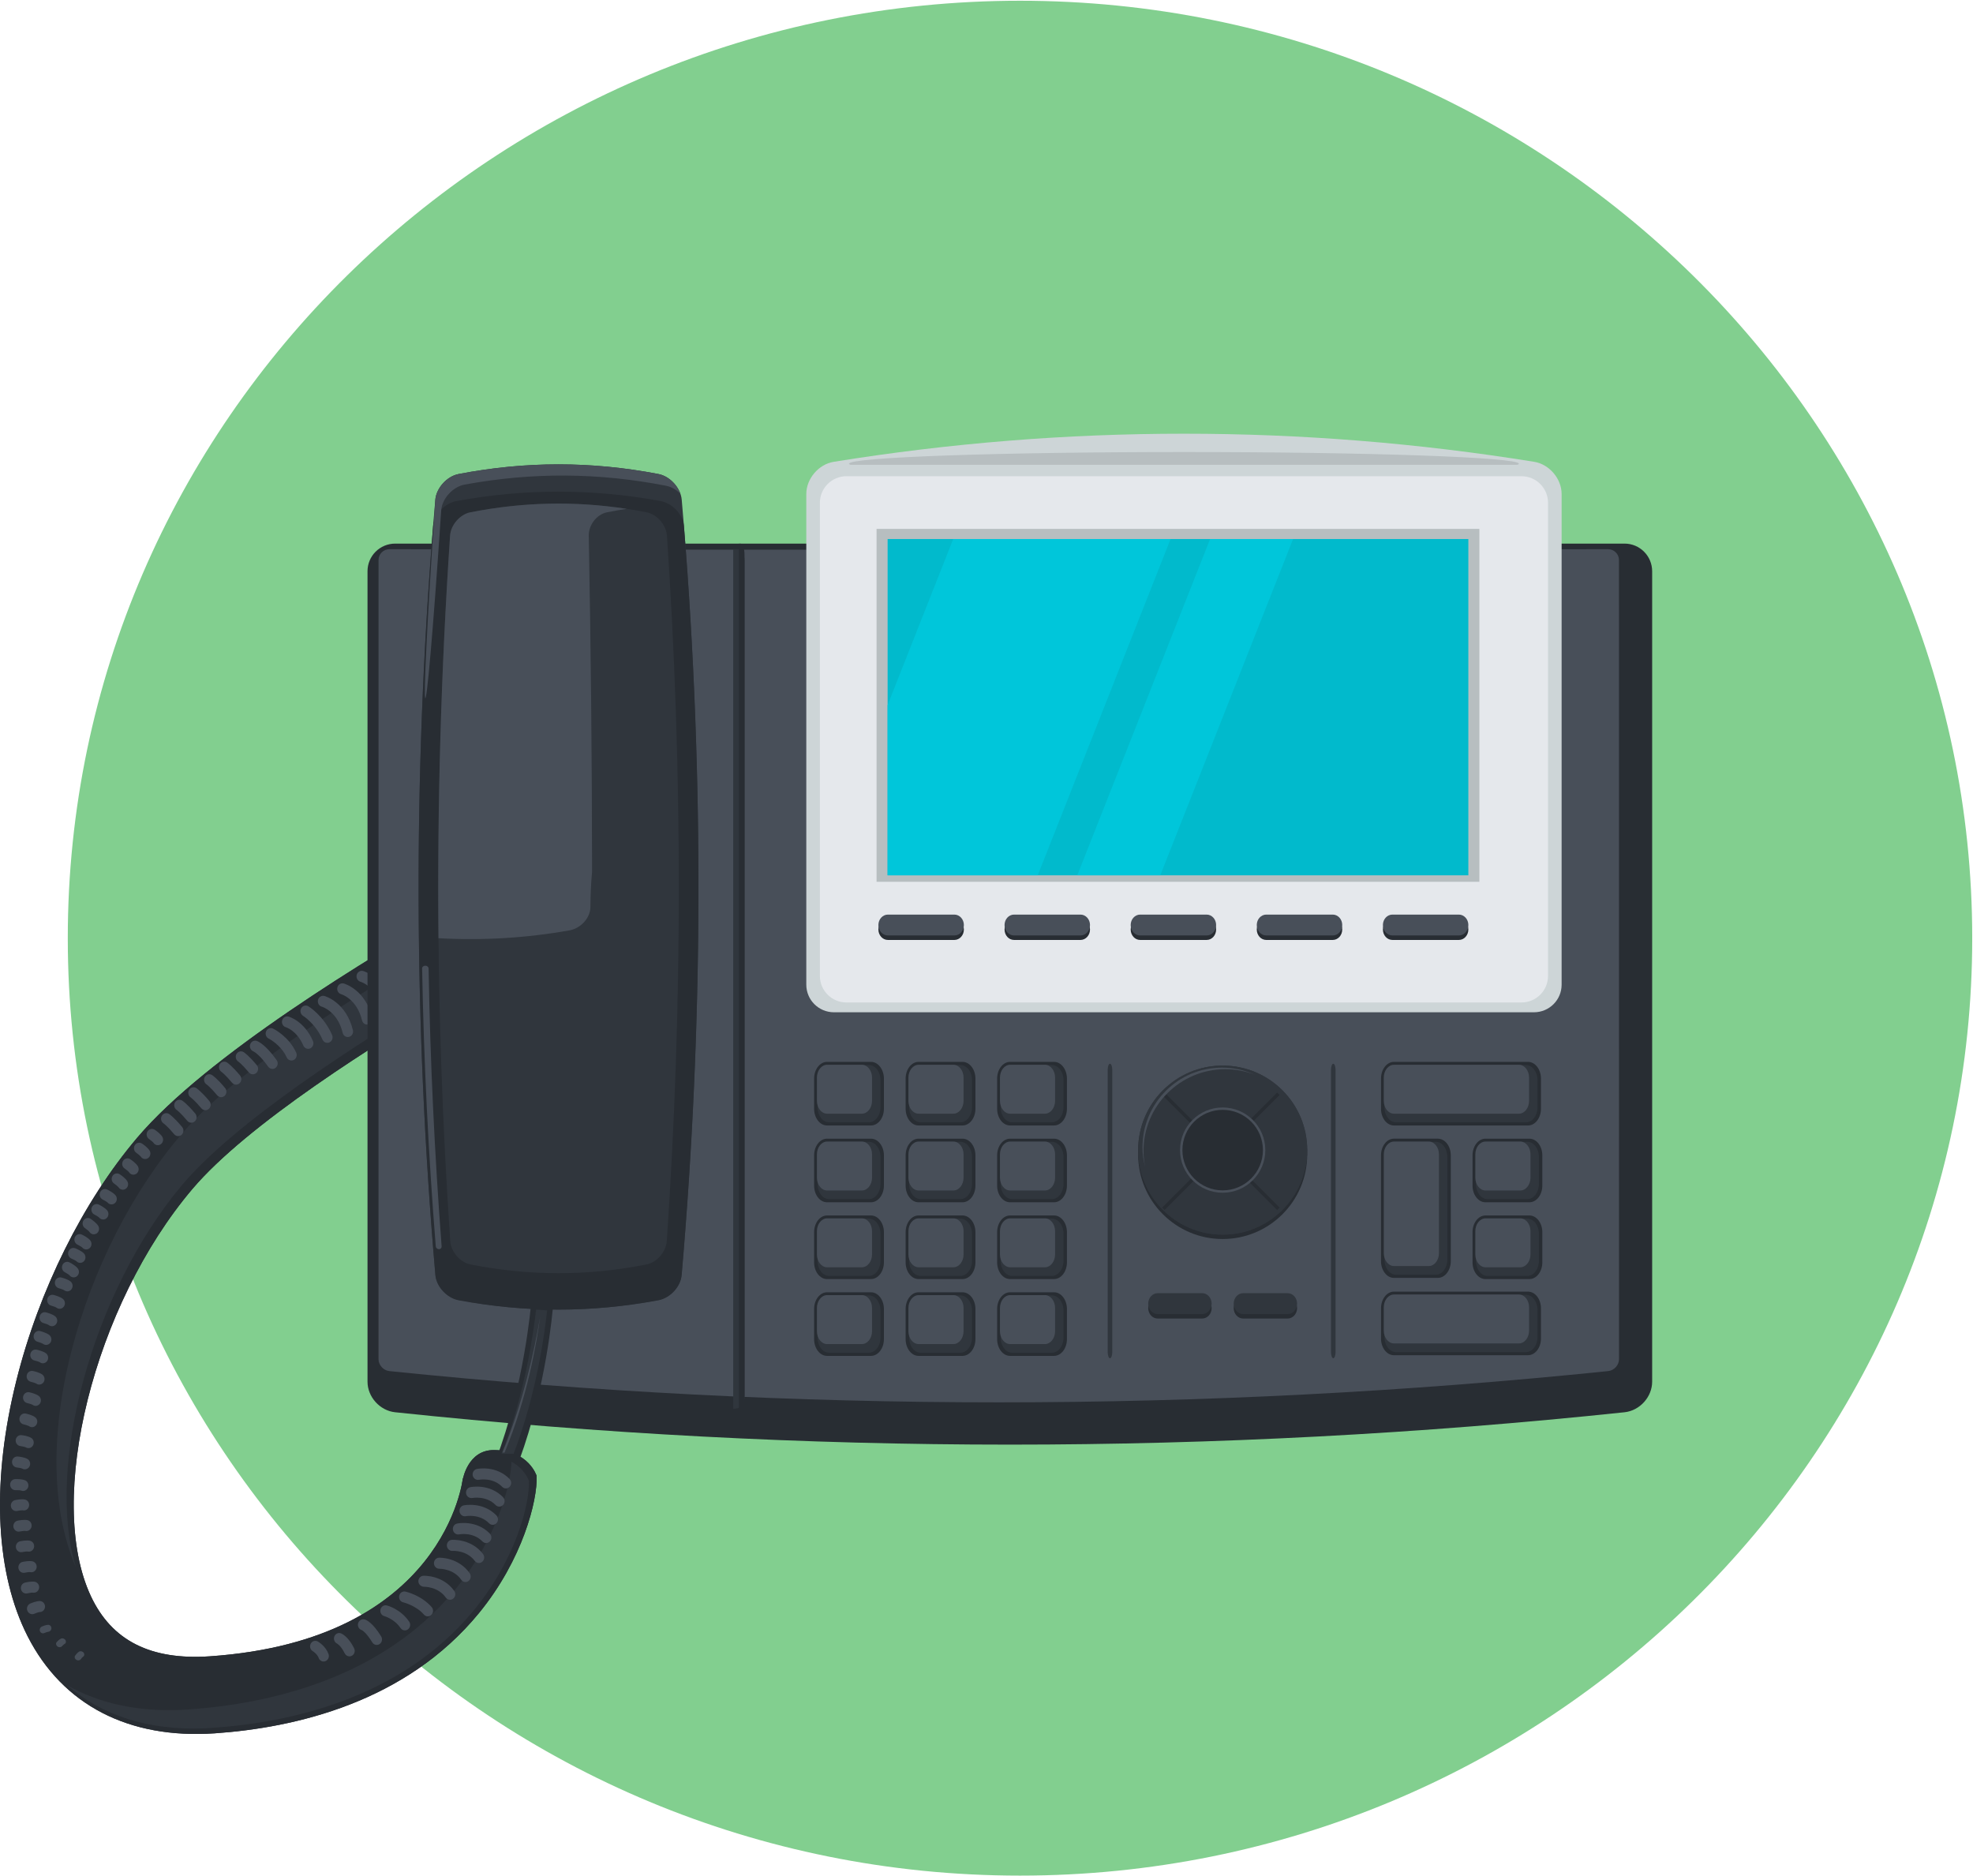 <?xml version="1.0" encoding="UTF-8" standalone="no"?>
<!-- Created with Inkscape (http://www.inkscape.org/) -->

<svg
   xmlns:dc="http://purl.org/dc/elements/1.1/"
   xmlns:cc="http://creativecommons.org/ns#"
   xmlns:rdf="http://www.w3.org/1999/02/22-rdf-syntax-ns#"
   xmlns:svg="http://www.w3.org/2000/svg"
   xmlns="http://www.w3.org/2000/svg"
   xmlns:sodipodi="http://sodipodi.sourceforge.net/DTD/sodipodi-0.dtd"
   xmlns:inkscape="http://www.inkscape.org/namespaces/inkscape"
   id="svg4330"
   version="1.1"
   inkscape:version="0.91 r13725"
   xml:space="preserve"
   width="109.404"
   height="104"
   viewBox="0 0 109.404 104"
   sodipodi:docname="telefon.svg"><defs
     id="defs4334"><clipPath
       clipPathUnits="userSpaceOnUse"
       id="clipPath4344"><path
         d="m 0,104.35 109.772,0 L 109.772,0 0,0 0,104.35 Z"
         id="path4346"
         inkscape:connector-curvature="0" /></clipPath></defs><sodipodi:namedview
     pagecolor="#ffffff"
     bordercolor="#666666"
     borderopacity="1"
     objecttolerance="10"
     gridtolerance="10"
     guidetolerance="10"
     inkscape:pageopacity="0"
     inkscape:pageshadow="2"
     inkscape:window-width="716"
     inkscape:window-height="480"
     id="namedview4332"
     showgrid="false"
     inkscape:zoom="1.8092956"
     inkscape:cx="68.607307"
     inkscape:cy="65.218749"
     inkscape:window-x="0"
     inkscape:window-y="0"
     inkscape:window-maximized="0"
     inkscape:current-layer="g4338"
     fit-margin-top="0"
     fit-margin-left="0"
     fit-margin-right="0"
     fit-margin-bottom="0" /><g
     id="g4338"
     inkscape:groupmode="layer"
     inkscape:label="telefon"
     transform="matrix(1.25,0,0,-1.25,-1.894518e-4,104)"><g
       id="g4340"
       transform="matrix(0.797,0,0,0.797,3.0718969e-5,0)"><g
         id="g4342"
         clip-path="url(#clipPath4344)"><g
           id="g4348"
           transform="translate(56.773,0)"><path
             d="m 0,0 c -29.225,0 -53,23.405 -53,52.175 0,28.769 23.775,52.175 53,52.175 29.225,0 53,-23.406 53,-52.175 C 53,23.405 29.225,0 0,0"
             style="fill:#82cf8f;fill-opacity:1;fill-rule:nonzero;stroke:none"
             id="path4350"
             inkscape:connector-curvature="0" /></g><g
           id="g4352"
           transform="translate(27.468,23.685)"><path
             d="m 0,0 c -1.418,-0.006 -1.701,-1.604 -1.701,-1.604 -0.002,0.019 -0.004,0.04 -0.002,0.062 -0.004,-0.091 -1.001,-9.036 -14.084,-9.937 -3.297,-0.226 -5.461,0.87 -6.623,3.348 -2.527,5.399 0.168,16.199 5.653,22.665 3.028,3.57 10.093,8.053 15.099,10.987 l -0.176,4.812 C -7,27.391 -15.988,21.913 -19.83,17.386 c -3.021,-3.564 -5.475,-8.494 -6.73,-13.531 -1.352,-5.421 -1.19,-10.351 0.462,-13.875 1.835,-3.918 5.42,-5.957 10.127,-5.769 0.149,0.005 0.299,0.014 0.451,0.023 4.467,0.308 10.645,1.719 14.718,6.702 2.427,2.969 3.254,6.253 3.204,7.624 0,0 -0.445,1.449 -2.402,1.44"
             style="fill:#282d33;fill-opacity:1;fill-rule:nonzero;stroke:none"
             id="path4354"
             inkscape:connector-curvature="0" /></g><g
           id="g4356"
           transform="translate(27.468,23.685)"><path
             d="m 0,0 c -1.418,-0.006 -1.701,-1.604 -1.701,-1.604 -0.002,0.019 -0.004,0.04 -0.002,0.062 -0.004,-0.091 -1.001,-9.036 -14.084,-9.937 -3.297,-0.226 -5.461,0.87 -6.623,3.348 -2.527,5.399 0.168,16.199 5.653,22.665 3.028,3.57 10.093,8.053 15.099,10.987 l -0.176,4.812 C -7,27.391 -15.988,21.913 -19.83,17.386 c -3.021,-3.564 -5.475,-8.494 -6.73,-13.531 -1.352,-5.421 -1.19,-10.351 0.462,-13.875 1.835,-3.918 5.42,-5.957 10.127,-5.769 0.149,0.005 0.299,0.014 0.451,0.023 4.467,0.308 10.645,1.719 14.718,6.702 2.427,2.969 3.254,6.253 3.204,7.624 0,0 -0.445,1.449 -2.402,1.44"
             style="fill:#282d33;fill-opacity:1;fill-rule:nonzero;stroke:none"
             id="path4358"
             inkscape:connector-curvature="0" /></g><g
           id="g4360"
           transform="translate(10.094,38.391)"><path
             d="m 0,0 c 2.931,3.514 9.769,7.926 14.616,10.812 l -0.095,2.587 C 9.71,10.626 3.168,6.502 0.121,3.005 -2.673,-0.197 -4.943,-4.631 -6.107,-9.156 -7.31,-13.829 -7.22,-18.085 -5.874,-21.218 -7.563,-15.638 -4.966,-5.951 0,0"
             style="fill:#30363d;fill-opacity:1;fill-rule:nonzero;stroke:none"
             id="path4362"
             inkscape:connector-curvature="0" /></g><g
           id="g4364"
           transform="translate(28.469,23.036)"><path
             d="m 0,0 c -0.05,-1.46 -0.921,-4.474 -3.222,-7.219 -4.094,-4.878 -10.299,-6.265 -14.783,-6.57 -0.152,-0.01 -0.305,-0.02 -0.455,-0.025 -2.406,-0.095 -4.518,0.377 -6.257,1.367 1.921,-1.682 4.515,-2.514 7.607,-2.393 0.147,0.008 0.295,0.014 0.445,0.027 4.391,0.297 10.468,1.655 14.477,6.434 2.39,2.848 3.207,5.997 3.158,7.312 0,0 -0.208,0.658 -0.97,1.067"
             style="fill:#30363d;fill-opacity:1;fill-rule:nonzero;stroke:none"
             id="path4366"
             inkscape:connector-curvature="0" /></g><g
           id="g4368"
           transform="translate(24.737,50.148)"><path
             d="m 0,0 c -0.131,0 -0.248,0.093 -0.283,0.231 -0.291,1.194 -1.131,1.452 -1.168,1.461 -0.153,0.045 -0.248,0.212 -0.205,0.376 0.041,0.163 0.203,0.26 0.355,0.217 C -1.251,2.271 -0.094,1.94 0.285,0.382 0.326,0.22 0.229,0.054 0.073,0.011 0.049,0.004 0.025,0 0,0"
             style="fill:#484f59;fill-opacity:1;fill-rule:nonzero;stroke:none"
             id="path4370"
             inkscape:connector-curvature="0" /></g><g
           id="g4372"
           transform="translate(23.662,49.453)"><path
             d="m 0,0 c -0.13,0 -0.251,0.092 -0.285,0.232 -0.288,1.193 -1.13,1.45 -1.166,1.459 -0.155,0.046 -0.247,0.213 -0.205,0.377 0.04,0.163 0.202,0.259 0.356,0.218 C -1.251,2.272 -0.095,1.938 0.285,0.384 0.324,0.22 0.229,0.052 0.072,0.011 0.048,0.004 0.023,0 0,0"
             style="fill:#484f59;fill-opacity:1;fill-rule:nonzero;stroke:none"
             id="path4374"
             inkscape:connector-curvature="0" /></g><g
           id="g4376"
           transform="translate(22.587,48.758)"><path
             d="m 0,0 c -0.131,0 -0.251,0.093 -0.285,0.23 -0.289,1.194 -1.131,1.451 -1.168,1.463 -0.153,0.044 -0.248,0.213 -0.205,0.375 0.043,0.163 0.197,0.261 0.357,0.218 C -1.253,2.272 -0.094,1.94 0.283,0.383 0.324,0.219 0.229,0.052 0.072,0.01 0.048,0.003 0.023,0 0,0"
             style="fill:#484f59;fill-opacity:1;fill-rule:nonzero;stroke:none"
             id="path4378"
             inkscape:connector-curvature="0" /></g><g
           id="g4380"
           transform="translate(21.512,48.062)"><path
             d="m 0,0 c -0.132,0 -0.251,0.093 -0.285,0.23 -0.29,1.195 -1.132,1.453 -1.169,1.46 -0.152,0.047 -0.245,0.214 -0.205,0.379 0.043,0.163 0.199,0.259 0.357,0.218 C -1.253,2.272 -0.097,1.938 0.282,0.384 0.323,0.219 0.229,0.054 0.07,0.01 0.048,0.003 0.022,0 0,0"
             style="fill:#484f59;fill-opacity:1;fill-rule:nonzero;stroke:none"
             id="path4382"
             inkscape:connector-curvature="0" /></g><g
           id="g4384"
           transform="translate(20.435,47.367)"><path
             d="m 0,0 c -0.132,0 -0.25,0.093 -0.283,0.232 -0.291,1.194 -1.132,1.45 -1.168,1.46 -0.154,0.046 -0.248,0.212 -0.205,0.376 0.04,0.163 0.199,0.259 0.355,0.218 C -1.252,2.273 -0.095,1.939 0.283,0.383 0.324,0.218 0.229,0.05 0.072,0.009 0.048,0.003 0.021,0 0,0"
             style="fill:#484f59;fill-opacity:1;fill-rule:nonzero;stroke:none"
             id="path4386"
             inkscape:connector-curvature="0" /></g><g
           id="g4388"
           transform="translate(19.358,46.673)"><path
             d="m 0,0 c -0.131,0 -0.25,0.093 -0.283,0.23 -0.293,1.211 -1.157,1.458 -1.166,1.461 -0.156,0.041 -0.249,0.211 -0.209,0.375 0.041,0.163 0.2,0.262 0.357,0.219 C -1.252,2.271 -0.094,1.938 0.285,0.383 0.326,0.217 0.23,0.051 0.072,0.01 0.049,0.003 0.025,0 0,0"
             style="fill:#484f59;fill-opacity:1;fill-rule:nonzero;stroke:none"
             id="path4390"
             inkscape:connector-curvature="0" /></g><g
           id="g4392"
           transform="translate(18.219,46.349)"><path
             d="m 0,0 c -0.112,0 -0.218,0.066 -0.269,0.18 -0.378,0.883 -1.076,1.322 -1.082,1.324 -0.138,0.087 -0.186,0.273 -0.105,0.421 0.081,0.146 0.261,0.195 0.401,0.11 C -1.021,2.014 -0.194,1.502 0.267,0.434 0.333,0.277 0.269,0.097 0.12,0.028 0.081,0.009 0.04,0 0,0"
             style="fill:#484f59;fill-opacity:1;fill-rule:nonzero;stroke:none"
             id="path4394"
             inkscape:connector-curvature="0" /></g><g
           id="g4396"
           transform="translate(17.151,46.017)"><path
             d="m 0,0 c -0.111,0 -0.219,0.067 -0.268,0.182 -0.357,0.83 -0.951,1.013 -0.974,1.02 -0.154,0.044 -0.248,0.213 -0.205,0.375 0.04,0.162 0.197,0.261 0.355,0.218 C -1.059,1.786 -0.211,1.544 0.268,0.433 0.334,0.279 0.268,0.097 0.12,0.027 0.081,0.008 0.041,0 0,0"
             style="fill:#484f59;fill-opacity:1;fill-rule:nonzero;stroke:none"
             id="path4398"
             inkscape:connector-curvature="0" /></g><g
           id="g4400"
           transform="translate(16.222,45.366)"><path
             d="m 0,0 c -0.111,0 -0.215,0.064 -0.266,0.175 -0.32,0.705 -0.994,1.043 -1.002,1.046 -0.146,0.071 -0.209,0.255 -0.14,0.407 0.068,0.153 0.244,0.22 0.389,0.147 C -0.984,1.759 -0.146,1.341 0.265,0.439 0.334,0.285 0.272,0.103 0.126,0.029 0.086,0.01 0.043,0 0,0"
             style="fill:#484f59;fill-opacity:1;fill-rule:nonzero;stroke:none"
             id="path4402"
             inkscape:connector-curvature="0" /></g><g
           id="g4404"
           transform="translate(15.163,44.898)"><path
             d="M 0,0 C -0.09,0 -0.178,0.043 -0.234,0.124 -0.74,0.837 -1.062,0.978 -1.064,0.979 -1.213,1.04 -1.29,1.216 -1.236,1.371 -1.182,1.526 -1.023,1.609 -0.871,1.559 -0.794,1.532 -0.377,1.354 0.235,0.49 0.334,0.354 0.305,0.16 0.174,0.06 0.123,0.02 0.061,0 0,0"
             style="fill:#484f59;fill-opacity:1;fill-rule:nonzero;stroke:none"
             id="path4406"
             inkscape:connector-curvature="0" /></g><g
           id="g4408"
           transform="translate(14.073,44.599)"><path
             d="m 0,0 c -0.082,0 -0.163,0.036 -0.221,0.105 -0.388,0.463 -0.593,0.608 -0.595,0.608 -0.135,0.092 -0.176,0.28 -0.091,0.422 0.085,0.141 0.262,0.186 0.399,0.098 C -0.479,1.217 -0.229,1.048 0.221,0.509 0.328,0.381 0.314,0.187 0.194,0.076 0.138,0.024 0.068,0 0,0"
             style="fill:#484f59;fill-opacity:1;fill-rule:nonzero;stroke:none"
             id="path4410"
             inkscape:connector-curvature="0" /></g><g
           id="g4412"
           transform="translate(13.14,44.023)"><path
             d="m 0,0 c -0.082,0 -0.162,0.036 -0.222,0.105 -0.387,0.465 -0.592,0.608 -0.592,0.608 -0.137,0.092 -0.178,0.281 -0.092,0.423 0.085,0.141 0.262,0.188 0.4,0.099 C -0.479,1.218 -0.231,1.051 0.222,0.51 0.328,0.383 0.313,0.189 0.193,0.077 0.138,0.025 0.068,0 0,0"
             style="fill:#484f59;fill-opacity:1;fill-rule:nonzero;stroke:none"
             id="path4414"
             inkscape:connector-curvature="0" /></g><g
           id="g4416"
           transform="translate(12.31,43.325)"><path
             d="m 0,0 c -0.082,0 -0.164,0.036 -0.221,0.106 -0.388,0.463 -0.593,0.606 -0.593,0.606 -0.139,0.091 -0.18,0.28 -0.093,0.421 0.085,0.144 0.261,0.188 0.399,0.1 C -0.48,1.215 -0.23,1.051 0.22,0.509 0.327,0.382 0.314,0.188 0.193,0.075 0.137,0.026 0.068,0 0,0"
             style="fill:#484f59;fill-opacity:1;fill-rule:nonzero;stroke:none"
             id="path4418"
             inkscape:connector-curvature="0" /></g><g
           id="g4420"
           transform="translate(11.431,42.6)"><path
             d="m 0,0 c -0.082,0 -0.164,0.036 -0.223,0.106 -0.386,0.463 -0.593,0.605 -0.595,0.607 -0.135,0.092 -0.174,0.28 -0.088,0.423 0.086,0.14 0.263,0.184 0.4,0.097 C -0.48,1.216 -0.23,1.048 0.221,0.511 0.328,0.383 0.316,0.188 0.193,0.076 0.139,0.026 0.068,0 0,0"
             style="fill:#484f59;fill-opacity:1;fill-rule:nonzero;stroke:none"
             id="path4422"
             inkscape:connector-curvature="0" /></g><g
           id="g4424"
           transform="translate(10.648,41.904)"><path
             d="M 0,0 C -0.08,0 -0.162,0.034 -0.221,0.104 -0.609,0.568 -0.813,0.711 -0.815,0.712 -0.951,0.803 -0.992,0.991 -0.907,1.134 -0.821,1.275 -0.645,1.32 -0.506,1.232 -0.479,1.215 -0.23,1.048 0.222,0.508 0.328,0.379 0.316,0.187 0.193,0.076 0.139,0.024 0.068,0 0,0"
             style="fill:#484f59;fill-opacity:1;fill-rule:nonzero;stroke:none"
             id="path4426"
             inkscape:connector-curvature="0" /></g><g
           id="g4428"
           transform="translate(9.927,41.158)"><path
             d="M 0,0 C -0.084,-0.003 -0.17,0.032 -0.23,0.104 -0.619,0.569 -0.825,0.71 -0.825,0.71 -0.964,0.803 -1.004,0.992 -0.918,1.134 -0.832,1.278 -0.654,1.32 -0.517,1.233 -0.492,1.216 -0.24,1.048 0.209,0.509 0.316,0.382 0.305,0.187 0.182,0.073 0.129,0.027 0.066,0.002 0,0"
             style="fill:#484f59;fill-opacity:1;fill-rule:nonzero;stroke:none"
             id="path4430"
             inkscape:connector-curvature="0" /></g><g
           id="g4432"
           transform="translate(8.796,40.653)"><path
             d="m 0,0 c -0.1,-0.005 -0.198,0.045 -0.258,0.138 -0.025,0.038 -0.143,0.138 -0.241,0.204 -0.138,0.092 -0.177,0.283 -0.087,0.425 0.087,0.142 0.268,0.182 0.405,0.091 C -0.109,0.811 0.129,0.64 0.234,0.475 0.322,0.332 0.285,0.143 0.148,0.049 0.102,0.019 0.053,0.001 0,0"
             style="fill:#484f59;fill-opacity:1;fill-rule:nonzero;stroke:none"
             id="path4434"
             inkscape:connector-curvature="0" /></g><g
           id="g4436"
           transform="translate(8.089,39.883)"><path
             d="M 0,0 C -0.1,-0.004 -0.197,0.045 -0.256,0.139 -0.281,0.175 -0.4,0.277 -0.498,0.343 -0.635,0.433 -0.674,0.624 -0.586,0.769 -0.498,0.908 -0.316,0.952 -0.18,0.858 -0.109,0.81 0.132,0.641 0.234,0.474 0.323,0.332 0.285,0.142 0.148,0.049 0.104,0.019 0.053,0.001 0,0"
             style="fill:#484f59;fill-opacity:1;fill-rule:nonzero;stroke:none"
             id="path4438"
             inkscape:connector-curvature="0" /></g><g
           id="g4440"
           transform="translate(7.436,39.011)"><path
             d="M 0,0 C -0.1,-0.004 -0.199,0.045 -0.257,0.141 -0.281,0.178 -0.4,0.278 -0.5,0.345 -0.635,0.436 -0.676,0.625 -0.586,0.769 -0.5,0.912 -0.316,0.953 -0.182,0.86 -0.109,0.812 0.13,0.643 0.234,0.475 0.323,0.334 0.285,0.144 0.149,0.05 0.102,0.021 0.051,0.002 0,0"
             style="fill:#484f59;fill-opacity:1;fill-rule:nonzero;stroke:none"
             id="path4442"
             inkscape:connector-curvature="0" /></g><g
           id="g4444"
           transform="translate(6.849,38.175)"><path
             d="M 0,0 C -0.1,-0.002 -0.199,0.045 -0.256,0.141 -0.283,0.178 -0.4,0.277 -0.5,0.345 -0.637,0.437 -0.674,0.626 -0.586,0.768 -0.498,0.91 -0.316,0.952 -0.182,0.858 -0.109,0.812 0.131,0.642 0.234,0.477 0.322,0.333 0.285,0.144 0.15,0.052 0.104,0.019 0.053,0.003 0,0"
             style="fill:#484f59;fill-opacity:1;fill-rule:nonzero;stroke:none"
             id="path4446"
             inkscape:connector-curvature="0" /></g><g
           id="g4448"
           transform="translate(6.22,37.359)"><path
             d="M 0,0 C -0.085,-0.005 -0.17,0.029 -0.232,0.102 -0.263,0.137 -0.393,0.215 -0.5,0.267 -0.647,0.337 -0.713,0.518 -0.646,0.673 -0.58,0.827 -0.404,0.895 -0.257,0.827 -0.18,0.788 0.082,0.657 0.207,0.51 0.316,0.383 0.304,0.188 0.183,0.075 0.13,0.026 0.064,0.003 0,0"
             style="fill:#484f59;fill-opacity:1;fill-rule:nonzero;stroke:none"
             id="path4450"
             inkscape:connector-curvature="0" /></g><g
           id="g4452"
           transform="translate(5.753,36.517)"><path
             d="M 0,0 C -0.086,-0.002 -0.174,0.033 -0.234,0.108 -0.262,0.141 -0.393,0.224 -0.499,0.275 -0.646,0.348 -0.708,0.532 -0.641,0.684 -0.572,0.838 -0.397,0.903 -0.25,0.83 -0.174,0.793 0.086,0.658 0.21,0.509 0.317,0.381 0.303,0.186 0.18,0.074 0.127,0.028 0.064,0.003 0,0"
             style="fill:#484f59;fill-opacity:1;fill-rule:nonzero;stroke:none"
             id="path4454"
             inkscape:connector-curvature="0" /></g><g
           id="g4456"
           transform="translate(5.232,35.692)"><path
             d="M 0,0 C -0.101,-0.004 -0.198,0.045 -0.258,0.14 -0.282,0.178 -0.4,0.277 -0.501,0.345 -0.636,0.436 -0.675,0.626 -0.587,0.768 -0.499,0.91 -0.318,0.951 -0.181,0.859 -0.11,0.811 0.13,0.641 0.234,0.476 0.323,0.333 0.284,0.144 0.149,0.049 0.103,0.021 0.052,0.003 0,0"
             style="fill:#484f59;fill-opacity:1;fill-rule:nonzero;stroke:none"
             id="path4458"
             inkscape:connector-curvature="0" /></g><g
           id="g4460"
           transform="translate(4.811,34.852)"><path
             d="M 0,0 C -0.085,-0.004 -0.172,0.032 -0.231,0.104 -0.261,0.137 -0.39,0.216 -0.5,0.268 -0.646,0.34 -0.711,0.521 -0.645,0.675 -0.578,0.828 -0.401,0.896 -0.256,0.825 -0.178,0.789 0.084,0.658 0.207,0.51 0.316,0.382 0.305,0.187 0.184,0.076 0.129,0.027 0.064,0.002 0,0"
             style="fill:#484f59;fill-opacity:1;fill-rule:nonzero;stroke:none"
             id="path4462"
             inkscape:connector-curvature="0" /></g><g
           id="g4464"
           transform="translate(4.472,34.105)"><path
             d="m 0,0 c -0.076,-0.004 -0.154,0.024 -0.215,0.088 -0.033,0.033 -0.166,0.103 -0.278,0.147 -0.15,0.061 -0.227,0.24 -0.171,0.397 0.06,0.158 0.228,0.239 0.381,0.178 C -0.205,0.779 0.064,0.664 0.199,0.525 0.312,0.404 0.314,0.211 0.201,0.091 0.146,0.033 0.075,0.002 0,0"
             style="fill:#484f59;fill-opacity:1;fill-rule:nonzero;stroke:none"
             id="path4466"
             inkscape:connector-curvature="0" /></g><g
           id="g4468"
           transform="translate(4.121,33.297)"><path
             d="m 0,0 c -0.091,-0.007 -0.183,0.03 -0.247,0.108 -0.029,0.037 -0.156,0.121 -0.261,0.176 -0.147,0.074 -0.206,0.26 -0.134,0.411 0.073,0.153 0.248,0.213 0.394,0.137 C -0.172,0.795 0.083,0.655 0.206,0.499 0.308,0.37 0.292,0.178 0.167,0.068 0.118,0.027 0.06,0.004 0,0"
             style="fill:#484f59;fill-opacity:1;fill-rule:nonzero;stroke:none"
             id="path4470"
             inkscape:connector-curvature="0" /></g><g
           id="g4472"
           transform="translate(3.759,32.518)"><path
             d="M 0,0 C -0.066,-0.002 -0.135,0.02 -0.191,0.065 -0.23,0.093 -0.38,0.147 -0.484,0.174 -0.641,0.216 -0.736,0.381 -0.698,0.546 -0.659,0.71 -0.5,0.81 -0.344,0.771 -0.262,0.751 0.018,0.671 0.169,0.55 0.297,0.445 0.32,0.251 0.22,0.118 0.166,0.042 0.084,0.003 0,0"
             style="fill:#484f59;fill-opacity:1;fill-rule:nonzero;stroke:none"
             id="path4474"
             inkscape:connector-curvature="0" /></g><g
           id="g4476"
           transform="translate(3.331,31.548)"><path
             d="M 0,0 C -0.064,-0.003 -0.133,0.02 -0.191,0.064 -0.229,0.093 -0.365,0.144 -0.483,0.175 -0.641,0.217 -0.736,0.383 -0.697,0.546 -0.659,0.712 -0.5,0.811 -0.344,0.771 -0.26,0.748 0.019,0.672 0.17,0.55 0.298,0.445 0.32,0.253 0.221,0.12 0.166,0.045 0.084,0.004 0,0"
             style="fill:#484f59;fill-opacity:1;fill-rule:nonzero;stroke:none"
             id="path4478"
             inkscape:connector-curvature="0" /></g><g
           id="g4480"
           transform="translate(2.905,30.578)"><path
             d="M 0,0 C -0.066,-0.001 -0.135,0.02 -0.191,0.064 -0.228,0.093 -0.37,0.146 -0.484,0.176 -0.642,0.216 -0.736,0.383 -0.697,0.547 -0.66,0.711 -0.502,0.813 -0.344,0.771 -0.262,0.75 0.02,0.671 0.168,0.55 0.296,0.445 0.32,0.254 0.219,0.119 0.166,0.045 0.082,0.004 0,0"
             style="fill:#484f59;fill-opacity:1;fill-rule:nonzero;stroke:none"
             id="path4482"
             inkscape:connector-curvature="0" /></g><g
           id="g4484"
           transform="translate(2.579,29.537)"><path
             d="m 0,0 c -0.068,-0.002 -0.135,0.02 -0.191,0.064 -0.038,0.027 -0.178,0.082 -0.293,0.11 -0.159,0.042 -0.254,0.207 -0.215,0.372 0.039,0.165 0.198,0.266 0.353,0.225 C -0.263,0.749 0.018,0.67 0.169,0.55 0.295,0.445 0.32,0.252 0.221,0.119 0.162,0.044 0.084,0.005 0,0"
             style="fill:#484f59;fill-opacity:1;fill-rule:nonzero;stroke:none"
             id="path4486"
             inkscape:connector-curvature="0" /></g><g
           id="g4488"
           transform="translate(2.409,28.516)"><path
             d="M 0,0 C -0.066,-0.005 -0.135,0.013 -0.192,0.056 -0.229,0.082 -0.374,0.13 -0.488,0.154 -0.648,0.188 -0.75,0.351 -0.719,0.517 -0.686,0.684 -0.53,0.791 -0.372,0.756 -0.289,0.738 -0.006,0.671 0.148,0.557 0.279,0.459 0.311,0.267 0.217,0.128 0.164,0.052 0.084,0.008 0,0"
             style="fill:#484f59;fill-opacity:1;fill-rule:nonzero;stroke:none"
             id="path4490"
             inkscape:connector-curvature="0" /></g><g
           id="g4492"
           transform="translate(2.208,27.331)"><path
             d="M 0,0 C -0.066,-0.006 -0.136,0.013 -0.193,0.057 -0.23,0.08 -0.375,0.129 -0.489,0.154 -0.648,0.188 -0.751,0.351 -0.719,0.516 -0.687,0.683 -0.531,0.789 -0.373,0.755 -0.289,0.738 -0.006,0.67 0.148,0.557 0.279,0.457 0.311,0.268 0.217,0.127 0.164,0.051 0.084,0.007 0,0"
             style="fill:#484f59;fill-opacity:1;fill-rule:nonzero;stroke:none"
             id="path4494"
             inkscape:connector-curvature="0" /></g><g
           id="g4496"
           transform="translate(2.007,26.145)"><path
             d="M 0,0 C -0.066,-0.005 -0.135,0.015 -0.193,0.056 -0.229,0.082 -0.375,0.13 -0.49,0.155 -0.648,0.188 -0.752,0.352 -0.719,0.517 -0.687,0.683 -0.53,0.791 -0.374,0.757 -0.29,0.738 -0.008,0.671 0.146,0.555 0.28,0.458 0.31,0.267 0.217,0.128 0.164,0.053 0.083,0.006 0,0"
             style="fill:#484f59;fill-opacity:1;fill-rule:nonzero;stroke:none"
             id="path4498"
             inkscape:connector-curvature="0" /></g><g
           id="g4500"
           transform="translate(1.806,24.96)"><path
             d="M 0,0 C -0.066,-0.005 -0.135,0.013 -0.194,0.058 -0.23,0.081 -0.375,0.13 -0.49,0.155 -0.649,0.187 -0.752,0.35 -0.72,0.517 -0.687,0.682 -0.531,0.792 -0.373,0.756 -0.291,0.739 -0.008,0.672 0.146,0.557 0.279,0.459 0.309,0.267 0.215,0.129 0.163,0.052 0.082,0.008 0,0"
             style="fill:#484f59;fill-opacity:1;fill-rule:nonzero;stroke:none"
             id="path4502"
             inkscape:connector-curvature="0" /></g><g
           id="g4504"
           transform="translate(1.633,23.798)"><path
             d="m 0,0 c -0.065,-0.011 -0.136,0 -0.197,0.038 -0.038,0.022 -0.187,0.056 -0.302,0.072 -0.162,0.018 -0.277,0.172 -0.26,0.34 0.02,0.168 0.166,0.288 0.326,0.268 C -0.349,0.708 -0.062,0.667 0.101,0.566 0.241,0.48 0.288,0.293 0.204,0.146 0.159,0.065 0.083,0.013 0,0"
             style="fill:#484f59;fill-opacity:1;fill-rule:nonzero;stroke:none"
             id="path4506"
             inkscape:connector-curvature="0" /></g><g
           id="g4508"
           transform="translate(1.44,22.62)"><path
             d="M 0,0 C -0.066,-0.015 -0.137,-0.004 -0.199,0.031 -0.238,0.054 -0.387,0.085 -0.502,0.096 -0.664,0.111 -0.784,0.259 -0.77,0.43 -0.754,0.598 -0.611,0.722 -0.449,0.706 -0.365,0.699 -0.078,0.666 0.088,0.569 0.23,0.486 0.28,0.299 0.201,0.15 0.157,0.069 0.082,0.016 0,0"
             style="fill:#484f59;fill-opacity:1;fill-rule:nonzero;stroke:none"
             id="path4510"
             inkscape:connector-curvature="0" /></g><g
           id="g4512"
           transform="translate(1.376,21.424)"><path
             d="M 0,0 C -0.061,-0.021 -0.131,-0.021 -0.197,0.007 -0.24,0.024 -0.391,0.034 -0.508,0.029 -0.672,0.024 -0.807,0.156 -0.812,0.326 -0.818,0.495 -0.691,0.64 -0.529,0.644 -0.443,0.647 -0.154,0.651 0.021,0.577 0.172,0.515 0.244,0.336 0.184,0.179 0.148,0.09 0.081,0.028 0,0"
             style="fill:#484f59;fill-opacity:1;fill-rule:nonzero;stroke:none"
             id="path4514"
             inkscape:connector-curvature="0" /></g><g
           id="g4516"
           transform="translate(1.464,20.357)"><path
             d="m 0,0 c -0.059,-0.03 -0.128,-0.042 -0.199,-0.025 -0.042,0.005 -0.194,-0.008 -0.307,-0.035 -0.16,-0.033 -0.314,0.073 -0.348,0.238 -0.033,0.167 0.071,0.33 0.228,0.364 0.083,0.018 0.367,0.073 0.554,0.031 C 0.086,0.538 0.187,0.373 0.151,0.208 0.133,0.115 0.074,0.041 0,0"
             style="fill:#484f59;fill-opacity:1;fill-rule:nonzero;stroke:none"
             id="path4518"
             inkscape:connector-curvature="0" /></g><g
           id="g4520"
           transform="translate(1.605,19.213)"><path
             d="m 0,0 c -0.059,-0.032 -0.128,-0.045 -0.199,-0.028 -0.043,0.007 -0.194,-0.009 -0.309,-0.034 -0.158,-0.034 -0.314,0.074 -0.347,0.239 -0.034,0.167 0.07,0.33 0.227,0.364 0.083,0.016 0.368,0.072 0.554,0.03 C 0.083,0.536 0.185,0.372 0.151,0.205 0.131,0.112 0.072,0.04 0,0"
             style="fill:#484f59;fill-opacity:1;fill-rule:nonzero;stroke:none"
             id="path4522"
             inkscape:connector-curvature="0" /></g><g
           id="g4524"
           transform="translate(1.743,18.067)"><path
             d="m 0,0 c -0.059,-0.033 -0.128,-0.045 -0.197,-0.029 -0.045,0.008 -0.196,-0.007 -0.311,-0.032 -0.158,-0.034 -0.313,0.071 -0.347,0.239 -0.032,0.164 0.07,0.328 0.227,0.361 0.083,0.018 0.37,0.073 0.554,0.031 C 0.085,0.535 0.186,0.371 0.151,0.206 0.131,0.113 0.074,0.039 0,0"
             style="fill:#484f59;fill-opacity:1;fill-rule:nonzero;stroke:none"
             id="path4526"
             inkscape:connector-curvature="0" /></g><g
           id="g4528"
           transform="translate(1.884,16.919)"><path
             d="m 0,0 c -0.06,-0.031 -0.128,-0.043 -0.199,-0.028 -0.043,0.009 -0.196,-0.006 -0.311,-0.033 -0.158,-0.034 -0.314,0.075 -0.345,0.241 -0.032,0.166 0.069,0.328 0.228,0.362 0.082,0.016 0.365,0.073 0.553,0.031 C 0.083,0.537 0.186,0.373 0.151,0.207 0.131,0.115 0.072,0.042 0,0"
             style="fill:#484f59;fill-opacity:1;fill-rule:nonzero;stroke:none"
             id="path4530"
             inkscape:connector-curvature="0" /></g><g
           id="g4532"
           transform="translate(2.03,15.785)"><path
             d="m 0,0 c -0.06,-0.033 -0.127,-0.048 -0.199,-0.036 -0.044,0.008 -0.194,-0.012 -0.307,-0.04 -0.158,-0.039 -0.316,0.062 -0.354,0.227 -0.038,0.165 0.059,0.33 0.216,0.37 0.082,0.02 0.368,0.084 0.552,0.048 C 0.068,0.538 0.176,0.377 0.145,0.212 0.127,0.118 0.072,0.042 0,0"
             style="fill:#484f59;fill-opacity:1;fill-rule:nonzero;stroke:none"
             id="path4534"
             inkscape:connector-curvature="0" /></g><g
           id="g4536"
           transform="translate(2.397,14.736)"><path
             d="m 0,0 c -0.053,-0.043 -0.119,-0.068 -0.189,-0.067 -0.045,0 -0.192,-0.046 -0.298,-0.095 -0.151,-0.065 -0.322,0.009 -0.386,0.165 -0.063,0.157 0.01,0.338 0.158,0.403 0.077,0.033 0.348,0.144 0.537,0.14 C -0.016,0.542 0.113,0.401 0.109,0.234 0.105,0.139 0.065,0.055 0,0"
             style="fill:#484f59;fill-opacity:1;fill-rule:nonzero;stroke:none"
             id="path4538"
             inkscape:connector-curvature="0" /></g><g
           id="g4540"
           transform="translate(2.786,13.614)"><path
             d="m 0,0 c -0.031,-0.029 -0.076,-0.046 -0.121,-0.047 -0.028,-0.001 -0.123,-0.031 -0.193,-0.065 -0.098,-0.044 -0.209,0.002 -0.247,0.1 -0.039,0.099 0.008,0.217 0.106,0.26 0.053,0.023 0.226,0.097 0.348,0.097 0.105,0 0.185,-0.086 0.183,-0.196 C 0.072,0.09 0.045,0.033 0,0"
             style="fill:#484f59;fill-opacity:1;fill-rule:nonzero;stroke:none"
             id="path4542"
             inkscape:connector-curvature="0" /></g><g
           id="g4544"
           transform="translate(3.657,12.959)"><path
             d="m 0,0 c -0.016,-0.035 -0.042,-0.063 -0.082,-0.079 -0.022,-0.012 -0.086,-0.067 -0.129,-0.116 -0.061,-0.066 -0.175,-0.07 -0.254,-0.004 -0.079,0.065 -0.096,0.174 -0.033,0.241 0.029,0.033 0.141,0.153 0.242,0.192 C -0.169,0.271 -0.059,0.229 -0.01,0.143 0.016,0.095 0.018,0.042 0,0"
             style="fill:#484f59;fill-opacity:1;fill-rule:nonzero;stroke:none"
             id="path4546"
             inkscape:connector-curvature="0" /></g><g
           id="g4548"
           transform="translate(4.685,12.261)"><path
             d="M 0,0 C -0.01,-0.036 -0.035,-0.066 -0.072,-0.086 -0.094,-0.1 -0.15,-0.163 -0.189,-0.217 -0.244,-0.29 -0.355,-0.305 -0.44,-0.248 c -0.087,0.055 -0.113,0.16 -0.06,0.233 0.027,0.038 0.125,0.169 0.221,0.222 0.084,0.044 0.198,0.014 0.254,-0.065 C 0.006,0.096 0.014,0.045 0,0"
             style="fill:#484f59;fill-opacity:1;fill-rule:nonzero;stroke:none"
             id="path4550"
             inkscape:connector-curvature="0" /></g><g
           id="g4552"
           transform="translate(28.159,21.55)"><path
             d="m 0,0 c -0.074,0 -0.149,0.028 -0.206,0.088 -0.53,0.546 -1.287,0.395 -1.296,0.393 -0.154,-0.032 -0.312,0.075 -0.346,0.241 -0.03,0.166 0.072,0.327 0.231,0.361 0.045,0.009 1.072,0.214 1.821,-0.558 C 0.32,0.408 0.322,0.214 0.209,0.093 0.151,0.031 0.074,0 0,0"
             style="fill:#484f59;fill-opacity:1;fill-rule:nonzero;stroke:none"
             id="path4554"
             inkscape:connector-curvature="0" /></g><g
           id="g4556"
           transform="translate(27.792,20.537)"><path
             d="m 0,0 c -0.074,0 -0.148,0.029 -0.206,0.089 -0.524,0.537 -1.29,0.393 -1.29,0.393 -0.17,-0.031 -0.319,0.078 -0.352,0.243 -0.029,0.166 0.074,0.327 0.231,0.358 0.045,0.009 1.072,0.214 1.822,-0.556 C 0.321,0.408 0.323,0.212 0.209,0.093 0.151,0.03 0.075,0 0,0"
             style="fill:#484f59;fill-opacity:1;fill-rule:nonzero;stroke:none"
             id="path4558"
             inkscape:connector-curvature="0" /></g><g
           id="g4560"
           transform="translate(27.423,19.524)"><path
             d="m 0,0 c -0.072,0 -0.146,0.03 -0.203,0.087 -0.526,0.54 -1.291,0.396 -1.297,0.392 -0.154,-0.03 -0.312,0.08 -0.344,0.244 -0.031,0.167 0.071,0.326 0.231,0.36 0.042,0.009 1.071,0.212 1.82,-0.558 C 0.322,0.407 0.324,0.212 0.211,0.092 0.154,0.031 0.077,0 0,0"
             style="fill:#484f59;fill-opacity:1;fill-rule:nonzero;stroke:none"
             id="path4562"
             inkscape:connector-curvature="0" /></g><g
           id="g4564"
           transform="translate(27.056,18.511)"><path
             d="M 0,0 C -0.073,0 -0.146,0.03 -0.203,0.089 -0.736,0.634 -1.492,0.483 -1.5,0.482 -1.657,0.451 -1.812,0.559 -1.844,0.725 -1.877,0.891 -1.773,1.052 -1.615,1.084 -1.571,1.095 -0.543,1.297 0.207,0.526 0.322,0.408 0.324,0.214 0.212,0.093 0.154,0.031 0.078,0 0,0"
             style="fill:#484f59;fill-opacity:1;fill-rule:nonzero;stroke:none"
             id="path4566"
             inkscape:connector-curvature="0" /></g><g
           id="g4568"
           transform="translate(26.657,17.399)"><path
             d="m 0,0 c -0.088,0 -0.174,0.041 -0.23,0.117 -0.464,0.611 -1.229,0.558 -1.241,0.558 -0.16,-0.012 -0.3,0.116 -0.314,0.284 -0.012,0.17 0.109,0.316 0.272,0.33 0.043,0.002 1.089,0.07 1.742,-0.791 C 0.329,0.365 0.308,0.173 0.182,0.067 0.129,0.022 0.062,0 0,0"
             style="fill:#484f59;fill-opacity:1;fill-rule:nonzero;stroke:none"
             id="path4570"
             inkscape:connector-curvature="0" /></g><g
           id="g4572"
           transform="translate(25.907,16.339)"><path
             d="m 0,0 c -0.091,0 -0.18,0.045 -0.236,0.129 -0.436,0.624 -1.215,0.612 -1.215,0.612 l -0.006,0 c -0.162,0 -0.293,0.131 -0.297,0.299 -0.004,0.168 0.121,0.31 0.283,0.315 0.035,0.004 1.09,0.024 1.709,-0.868 C 0.332,0.351 0.304,0.159 0.172,0.06 0.12,0.02 0.061,0 0,0"
             style="fill:#484f59;fill-opacity:1;fill-rule:nonzero;stroke:none"
             id="path4574"
             inkscape:connector-curvature="0" /></g><g
           id="g4576"
           transform="translate(25.048,15.354)"><path
             d="M 0,0 C -0.09,0 -0.178,0.042 -0.236,0.123 -0.674,0.741 -1.451,0.725 -1.459,0.723 -1.607,0.73 -1.754,0.85 -1.762,1.02 -1.768,1.187 -1.641,1.33 -1.48,1.335 -1.441,1.337 -0.392,1.373 0.236,0.49 0.334,0.354 0.305,0.161 0.175,0.061 0.123,0.02 0.061,0 0,0"
             style="fill:#484f59;fill-opacity:1;fill-rule:nonzero;stroke:none"
             id="path4578"
             inkscape:connector-curvature="0" /></g><g
           id="g4580"
           transform="translate(23.811,14.429)"><path
             d="m 0,0 c -0.08,0 -0.16,0.034 -0.217,0.101 -0.445,0.51 -1.144,0.678 -1.144,0.678 -0.165,0.036 -0.266,0.2 -0.231,0.365 0.035,0.167 0.19,0.272 0.349,0.235 C -1.207,1.371 -0.357,1.174 0.217,0.514 0.326,0.389 0.316,0.195 0.197,0.081 0.141,0.027 0.07,0 0,0"
             style="fill:#484f59;fill-opacity:1;fill-rule:nonzero;stroke:none"
             id="path4582"
             inkscape:connector-curvature="0" /></g><g
           id="g4584"
           transform="translate(22.537,13.649)"><path
             d="M 0,0 C -0.094,0 -0.184,0.045 -0.241,0.128 -0.587,0.642 -1.139,0.79 -1.144,0.793 -1.302,0.831 -1.397,0.997 -1.36,1.162 -1.323,1.324 -1.168,1.428 -1.008,1.389 -0.978,1.381 -0.239,1.191 0.239,0.484 0.333,0.345 0.3,0.154 0.167,0.056 0.116,0.019 0.058,0 0,0"
             style="fill:#484f59;fill-opacity:1;fill-rule:nonzero;stroke:none"
             id="path4586"
             inkscape:connector-curvature="0" /></g><g
           id="g4588"
           transform="translate(20.97,12.839)"><path
             d="M 0,0 C -0.1,0 -0.193,0.05 -0.248,0.142 -0.605,0.725 -0.838,0.83 -0.838,0.83 -0.996,0.875 -1.08,1.041 -1.039,1.204 -0.996,1.368 -0.824,1.462 -0.668,1.418 -0.574,1.39 -0.227,1.243 0.246,0.474 0.334,0.329 0.295,0.14 0.158,0.049 0.109,0.016 0.053,0 0,0"
             style="fill:#484f59;fill-opacity:1;fill-rule:nonzero;stroke:none"
             id="path4590"
             inkscape:connector-curvature="0" /></g><g
           id="g4592"
           transform="translate(19.45,12.202)"><path
             d="m 0,0 c -0.105,0 -0.209,0.062 -0.262,0.166 -0.213,0.436 -0.427,0.545 -0.429,0.547 -0.143,0.07 -0.211,0.249 -0.148,0.4 0.064,0.153 0.227,0.227 0.372,0.167 C -0.4,1.252 -0.051,1.082 0.262,0.448 0.334,0.297 0.278,0.111 0.135,0.035 0.092,0.012 0.046,0 0,0"
             style="fill:#484f59;fill-opacity:1;fill-rule:nonzero;stroke:none"
             id="path4594"
             inkscape:connector-curvature="0" /></g><g
           id="g4596"
           transform="translate(18.012,11.916)"><path
             d="m 0,0 c -0.118,0 -0.23,0.075 -0.274,0.199 -0.081,0.224 -0.328,0.377 -0.332,0.379 -0.139,0.081 -0.189,0.27 -0.11,0.417 0.078,0.146 0.257,0.201 0.4,0.116 C -0.272,1.087 0.118,0.847 0.274,0.416 0.332,0.258 0.253,0.08 0.104,0.021 0.068,0.006 0.033,0 0,0"
             style="fill:#484f59;fill-opacity:1;fill-rule:nonzero;stroke:none"
             id="path4598"
             inkscape:connector-curvature="0" /></g><g
           id="g4600"
           transform="translate(91.958,27.49)"><path
             d="m 0,0 c 0,-0.846 -0.687,-1.608 -1.531,-1.7 -22.75,-2.403 -45.69,-2.403 -68.442,0 -0.843,0.092 -1.529,0.854 -1.529,1.7 l 0,45.11 c 0,0.848 0.688,1.534 1.535,1.536 l 68.432,0 c 0.846,0 1.533,-0.688 1.535,-1.536 L 0,0 Z"
             style="fill:#282d33;fill-opacity:1;fill-rule:nonzero;stroke:none"
             id="path4602"
             inkscape:connector-curvature="0" /></g><g
           id="g4604"
           transform="translate(21.673,28.08)"><path
             d="m 0,0 c -0.332,0.034 -0.605,0.333 -0.605,0.668 0,14.824 0.001,29.649 0.001,44.474 0,0.334 0.274,0.604 0.61,0.603 22.605,-0.045 45.217,-0.045 67.824,0 0.336,0.001 0.608,-0.269 0.608,-0.603 C 68.439,30.317 68.439,15.492 68.441,0.668 68.441,0.333 68.17,0.034 67.834,0 45.285,-2.319 22.551,-2.319 0,0"
             style="fill:#484f59;fill-opacity:1;fill-rule:nonzero;stroke:none"
             id="path4606"
             inkscape:connector-curvature="0" /></g><g
           id="g4608"
           transform="translate(41.444,73.194)"><path
             d="m 0,0 c 0,0.349 -0.187,0.632 -0.42,0.631 l -0.213,0 0,-47.847 c 0.074,0.009 0.145,0.022 0.217,0.031 0.23,0.037 0.418,0.35 0.418,0.699 C 0,-30.991 0,-15.495 0,0"
             style="fill:#30363d;fill-opacity:1;fill-rule:nonzero;stroke:none"
             id="path4610"
             inkscape:connector-curvature="0" /></g><g
           id="g4612"
           transform="translate(37.944,33.462)"><path
             d="m 0,0 c -0.059,-0.646 -0.641,-1.296 -1.295,-1.423 -3.727,-0.716 -7.396,-0.716 -11.123,0 -0.656,0.127 -1.238,0.777 -1.296,1.423 -1.242,14.348 -1.242,28.777 0,43.125 0.06,0.645 0.642,1.296 1.296,1.422 3.727,0.717 7.394,0.717 11.121,0 C -0.641,44.422 -0.059,43.77 0,43.125 1.242,28.777 1.242,14.348 0,0"
             style="fill:#30363d;fill-opacity:1;fill-rule:nonzero;stroke:none"
             id="path4614"
             inkscape:connector-curvature="0" /></g><g
           id="g4616"
           transform="translate(37.937,33.398)"><path
             d="m 0,0 c -0.055,-0.623 -0.634,-1.254 -1.289,-1.377 -3.726,-0.691 -7.395,-0.691 -11.119,0 -0.656,0.123 -1.235,0.754 -1.293,1.377 -1.204,13.885 -1.247,27.843 -0.127,41.732 0.054,0.625 0.64,1.254 1.307,1.377 3.795,0.694 7.548,0.694 11.343,0 C -0.51,42.986 0.077,42.357 0.129,41.732 1.25,27.843 1.208,13.885 0,0"
             style="fill:#282d33;fill-opacity:1;fill-rule:nonzero;stroke:none"
             id="path4618"
             inkscape:connector-curvature="0" /></g><g
           id="g4620"
           transform="translate(37.113,35.313)"><path
             d="m 0,0 c -0.042,-0.587 -0.544,-1.181 -1.122,-1.296 -3.277,-0.65 -6.528,-0.65 -9.809,0 -0.578,0.115 -1.08,0.71 -1.121,1.296 -0.889,13.068 -0.892,26.198 -0.01,39.266 0.04,0.587 0.545,1.18 1.124,1.297 3.282,0.649 6.541,0.649 9.826,0 0.578,-0.117 1.082,-0.71 1.121,-1.297 C 0.892,26.197 0.89,13.068 0,0"
             style="fill:#30363d;fill-opacity:1;fill-rule:nonzero;stroke:none"
             id="path4622"
             inkscape:connector-curvature="0" /></g><g
           id="g4624"
           transform="translate(24.558,76.003)"><path
             d="M 0,0 C 0.058,0.645 0.643,1.293 1.303,1.417 5.057,2.109 8.76,2.088 12.52,1.351 12.813,1.293 13.084,1.131 13.31,0.912 13.123,1.436 12.635,1.901 12.09,2.006 8.364,2.723 4.695,2.723 0.969,2.006 0.314,1.88 -0.268,1.229 -0.327,0.584 -1.305,-13.779 -0.957,-14.338 0,0"
             style="fill:#484f59;fill-opacity:1;fill-rule:nonzero;stroke:none"
             id="path4626"
             inkscape:connector-curvature="0" /></g><g
           id="g4628"
           transform="translate(33.778,75.876)"><path
             d="M 0,0 C 0.367,0.074 0.733,0.138 1.102,0.194 -1.805,0.643 -4.693,0.576 -7.604,0 c -0.58,-0.116 -1.084,-0.71 -1.123,-1.297 -0.502,-7.455 -0.718,-14.932 -0.646,-22.405 2.438,-0.138 4.889,0.008 7.295,0.436 0.644,0.118 1.162,0.711 1.162,1.3 0.002,0.656 0.033,1.313 0.092,1.965 -0.004,6.24 -0.067,12.48 -0.184,18.704 C -1.018,-0.71 -0.568,-0.116 0,0"
             style="fill:#484f59;fill-opacity:1;fill-rule:nonzero;stroke:none"
             id="path4630"
             inkscape:connector-curvature="0" /></g><g
           id="g4632"
           transform="translate(24.581,35.02)"><path
             d="m 0,0 c 0.006,-0.085 -0.061,-0.155 -0.15,-0.155 -0.09,0 -0.169,0.071 -0.176,0.155 -0.414,5.15 -0.666,10.309 -0.76,15.468 -0.004,0.087 0.076,0.156 0.178,0.156 0.099,0 0.181,-0.069 0.183,-0.156 C -0.636,10.309 -0.393,5.15 0,0"
             style="fill:#484f59;fill-opacity:1;fill-rule:nonzero;stroke:none"
             id="path4634"
             inkscape:connector-curvature="0" /></g><g
           id="g4636"
           transform="translate(41.44,73.497)"><path
             d="m 0,0 c 0,0.352 -0.095,0.637 -0.209,0.636 l -0.108,0 0,-48.155 c 0.037,0.009 0.074,0.022 0.109,0.032 0.115,0.036 0.208,0.352 0.208,0.703 L 0,0 Z"
             style="fill:#282d33;fill-opacity:1;fill-rule:nonzero;stroke:none"
             id="path4638"
             inkscape:connector-curvature="0" /></g><g
           id="g4640"
           transform="translate(86.919,49.587)"><path
             d="m 0,0 c 0,-0.848 -0.687,-1.533 -1.535,-1.536 l -38.973,0 c -0.846,0.003 -1.533,0.688 -1.533,1.536 l 0,27.312 c 10e-4,0.844 0.68,1.651 1.524,1.789 12.914,2.086 26.079,2.086 38.993,0 C -0.682,28.964 0,28.155 0,27.312 L 0,0 Z"
             style="fill:#cdd5d7;fill-opacity:1;fill-rule:nonzero;stroke:none"
             id="path4642"
             inkscape:connector-curvature="0" /></g><g
           id="g4644"
           transform="translate(86.163,50.077)"><path
             d="m 0,0 c 0,-0.818 -0.661,-1.48 -1.479,-1.48 l -37.572,0 c -0.816,0 -1.478,0.662 -1.478,1.48 l 0,26.33 c 0,0.816 0.662,1.479 1.478,1.479 l 37.572,0 C -0.661,27.809 0,27.146 0,26.33 L 0,0 Z"
             style="fill:#e5e8ec;fill-opacity:1;fill-rule:nonzero;stroke:none"
             id="path4646"
             inkscape:connector-curvature="0" /></g><g
           id="g4648"
           transform="translate(47.335,78.522)"><path
             d="m 0,0 37.128,0 c 0.049,0.021 0.079,0.04 0.079,0.059 0,0.359 -8.348,0.652 -18.645,0.652 C 8.268,0.711 -0.08,0.418 -0.08,0.059 -0.08,0.04 -0.049,0.021 0,0"
             style="fill:#b7bec0;fill-opacity:1;fill-rule:nonzero;stroke:none"
             id="path4650"
             inkscape:connector-curvature="0" /></g><path
           d="m 82.341,55.313 -33.552,0 0,19.642 33.552,0 0,-19.642 z"
           style="fill:#b7bec0;fill-opacity:1;fill-rule:nonzero;stroke:none"
           id="path4652"
           inkscape:connector-curvature="0" /><path
           d="m 81.728,55.673 -32.324,0 0,18.718 32.324,0 0,-18.718 z"
           style="fill:#01bacc;fill-opacity:1;fill-rule:nonzero;stroke:none"
           id="path4654"
           inkscape:connector-curvature="0" /><g
           id="g4656"
           transform="translate(65.153,74.391)"><path
             d="m 0,0 -12.098,0 -3.652,-9.246 0,-9.472 8.357,0 L 0,0 Z"
             style="fill:#00c6da;fill-opacity:1;fill-rule:nonzero;stroke:none"
             id="path4658"
             inkscape:connector-curvature="0" /></g><g
           id="g4660"
           transform="translate(64.58,55.673)"><path
             d="m 0,0 7.392,18.718 -4.619,0 L -4.62,0 0,0 Z"
             style="fill:#00c6da;fill-opacity:1;fill-rule:nonzero;stroke:none"
             id="path4662"
             inkscape:connector-curvature="0" /></g><g
           id="g4664"
           transform="translate(53.649,52.657)"><path
             d="m 0,0 c 0,-0.321 -0.237,-0.581 -0.529,-0.581 l -3.7,0 c -0.291,0 -0.529,0.26 -0.529,0.581 0,0.321 0.238,0.582 0.529,0.582 l 3.7,0 C -0.237,0.582 0,0.321 0,0"
             style="fill:#282d33;fill-opacity:1;fill-rule:nonzero;stroke:none"
             id="path4666"
             inkscape:connector-curvature="0" /></g><g
           id="g4668"
           transform="translate(53.649,52.907)"><path
             d="m 0,0 c 0,-0.321 -0.237,-0.581 -0.529,-0.581 l -3.7,0 c -0.291,0 -0.529,0.26 -0.529,0.581 0,0.321 0.238,0.581 0.529,0.581 l 3.7,0 C -0.237,0.581 0,0.321 0,0"
             style="fill:#484f59;fill-opacity:1;fill-rule:nonzero;stroke:none"
             id="path4670"
             inkscape:connector-curvature="0" /></g><g
           id="g4672"
           transform="translate(60.669,52.657)"><path
             d="m 0,0 c 0,-0.321 -0.238,-0.581 -0.529,-0.581 l -3.7,0 c -0.291,0 -0.527,0.26 -0.527,0.581 0,0.321 0.236,0.582 0.527,0.582 l 3.7,0 C -0.238,0.582 0,0.321 0,0"
             style="fill:#282d33;fill-opacity:1;fill-rule:nonzero;stroke:none"
             id="path4674"
             inkscape:connector-curvature="0" /></g><g
           id="g4676"
           transform="translate(60.669,52.907)"><path
             d="m 0,0 c 0,-0.321 -0.238,-0.581 -0.529,-0.581 l -3.7,0 c -0.291,0 -0.527,0.26 -0.527,0.581 0,0.321 0.236,0.581 0.527,0.581 l 3.7,0 C -0.238,0.581 0,0.321 0,0"
             style="fill:#484f59;fill-opacity:1;fill-rule:nonzero;stroke:none"
             id="path4678"
             inkscape:connector-curvature="0" /></g><g
           id="g4680"
           transform="translate(67.689,52.657)"><path
             d="m 0,0 c 0,-0.321 -0.238,-0.581 -0.528,-0.581 l -3.701,0 c -0.292,0 -0.527,0.26 -0.527,0.581 0,0.321 0.235,0.582 0.527,0.582 l 3.701,0 C -0.238,0.582 0,0.321 0,0"
             style="fill:#282d33;fill-opacity:1;fill-rule:nonzero;stroke:none"
             id="path4682"
             inkscape:connector-curvature="0" /></g><g
           id="g4684"
           transform="translate(67.689,52.907)"><path
             d="m 0,0 c 0,-0.321 -0.238,-0.581 -0.528,-0.581 l -3.701,0 c -0.292,0 -0.527,0.26 -0.527,0.581 0,0.321 0.235,0.581 0.527,0.581 l 3.701,0 C -0.238,0.581 0,0.321 0,0"
             style="fill:#484f59;fill-opacity:1;fill-rule:nonzero;stroke:none"
             id="path4686"
             inkscape:connector-curvature="0" /></g><g
           id="g4688"
           transform="translate(74.708,52.657)"><path
             d="m 0,0 c 0,-0.321 -0.236,-0.581 -0.527,-0.581 l -3.702,0 c -0.291,0 -0.528,0.26 -0.528,0.581 0,0.321 0.237,0.582 0.528,0.582 l 3.702,0 C -0.236,0.582 0,0.321 0,0"
             style="fill:#282d33;fill-opacity:1;fill-rule:nonzero;stroke:none"
             id="path4690"
             inkscape:connector-curvature="0" /></g><g
           id="g4692"
           transform="translate(74.708,52.907)"><path
             d="m 0,0 c 0,-0.321 -0.236,-0.581 -0.527,-0.581 l -3.702,0 c -0.291,0 -0.528,0.26 -0.528,0.581 0,0.321 0.237,0.581 0.528,0.581 l 3.702,0 C -0.236,0.581 0,0.321 0,0"
             style="fill:#484f59;fill-opacity:1;fill-rule:nonzero;stroke:none"
             id="path4694"
             inkscape:connector-curvature="0" /></g><g
           id="g4696"
           transform="translate(81.728,52.657)"><path
             d="m 0,0 c 0,-0.321 -0.238,-0.581 -0.527,-0.581 l -3.7,0 c -0.293,0 -0.529,0.26 -0.529,0.581 0,0.321 0.236,0.582 0.529,0.582 l 3.7,0 C -0.238,0.582 0,0.321 0,0"
             style="fill:#282d33;fill-opacity:1;fill-rule:nonzero;stroke:none"
             id="path4698"
             inkscape:connector-curvature="0" /></g><g
           id="g4700"
           transform="translate(81.728,52.907)"><path
             d="m 0,0 c 0,-0.321 -0.238,-0.581 -0.527,-0.581 l -3.7,0 c -0.293,0 -0.529,0.26 -0.529,0.581 0,0.321 0.236,0.581 0.529,0.581 l 3.7,0 C -0.238,0.581 0,0.321 0,0"
             style="fill:#484f59;fill-opacity:1;fill-rule:nonzero;stroke:none"
             id="path4702"
             inkscape:connector-curvature="0" /></g><g
           id="g4704"
           transform="translate(49.198,42.682)"><path
             d="m 0,0 c 0,-0.515 -0.324,-0.931 -0.721,-0.931 l -2.444,0 c -0.398,0 -0.72,0.416 -0.72,0.931 l 0,1.677 c 0,0.513 0.322,0.932 0.72,0.932 l 2.444,0 C -0.324,2.609 0,2.19 0,1.677 L 0,0 Z"
             style="fill:#282d33;fill-opacity:1;fill-rule:nonzero;stroke:none"
             id="path4706"
             inkscape:connector-curvature="0" /></g><g
           id="g4708"
           transform="translate(49.007,42.765)"><path
             d="m 0,0 c 0,-0.465 -0.292,-0.84 -0.648,-0.84 l -2.207,0 c -0.358,0 -0.648,0.375 -0.648,0.84 l 0,1.51 c 0,0.465 0.29,0.84 0.648,0.84 l 2.207,0 C -0.292,2.35 0,1.975 0,1.51 L 0,0 Z"
             style="fill:#30363d;fill-opacity:1;fill-rule:nonzero;stroke:none"
             id="path4710"
             inkscape:connector-curvature="0" /></g><g
           id="g4712"
           transform="translate(48.537,43.122)"><path
             d="m 0,0 c 0,-0.395 -0.253,-0.716 -0.567,-0.716 l -1.934,0 c -0.312,0 -0.567,0.321 -0.567,0.716 l 0,1.289 c 0,0.398 0.255,0.719 0.567,0.719 l 1.934,0 C -0.253,2.008 0,1.687 0,1.289 L 0,0 Z"
             style="fill:#484f59;fill-opacity:1;fill-rule:nonzero;stroke:none"
             id="path4714"
             inkscape:connector-curvature="0" /></g><g
           id="g4716"
           transform="translate(54.292,42.682)"><path
             d="m 0,0 c 0,-0.515 -0.322,-0.931 -0.719,-0.931 l -2.449,0 c -0.395,0 -0.717,0.416 -0.717,0.931 l 0,1.677 c 0,0.513 0.322,0.932 0.717,0.932 l 2.449,0 C -0.322,2.609 0,2.19 0,1.677 L 0,0 Z"
             style="fill:#282d33;fill-opacity:1;fill-rule:nonzero;stroke:none"
             id="path4718"
             inkscape:connector-curvature="0" /></g><g
           id="g4720"
           transform="translate(54.101,42.765)"><path
             d="m 0,0 c 0,-0.465 -0.291,-0.84 -0.65,-0.84 l -2.204,0 c -0.359,0 -0.648,0.375 -0.648,0.84 l 0,1.51 c 0,0.465 0.289,0.84 0.648,0.84 l 2.204,0 C -0.291,2.35 0,1.975 0,1.51 L 0,0 Z"
             style="fill:#30363d;fill-opacity:1;fill-rule:nonzero;stroke:none"
             id="path4722"
             inkscape:connector-curvature="0" /></g><g
           id="g4724"
           transform="translate(53.632,43.122)"><path
             d="m 0,0 c 0,-0.395 -0.255,-0.716 -0.567,-0.716 l -1.935,0 c -0.312,0 -0.568,0.321 -0.568,0.716 l 0,1.289 c 0,0.398 0.256,0.719 0.568,0.719 l 1.935,0 C -0.255,2.008 0,1.687 0,1.289 L 0,0 Z"
             style="fill:#484f59;fill-opacity:1;fill-rule:nonzero;stroke:none"
             id="path4726"
             inkscape:connector-curvature="0" /></g><g
           id="g4728"
           transform="translate(59.385,42.682)"><path
             d="m 0,0 c 0,-0.515 -0.321,-0.931 -0.718,-0.931 l -2.447,0 c -0.398,0 -0.72,0.416 -0.72,0.931 l 0,1.677 c 0,0.513 0.322,0.932 0.72,0.932 l 2.447,0 C -0.321,2.609 0,2.19 0,1.677 L 0,0 Z"
             style="fill:#282d33;fill-opacity:1;fill-rule:nonzero;stroke:none"
             id="path4730"
             inkscape:connector-curvature="0" /></g><g
           id="g4732"
           transform="translate(59.194,42.765)"><path
             d="m 0,0 c 0,-0.465 -0.291,-0.84 -0.648,-0.84 l -2.206,0 c -0.357,0 -0.648,0.375 -0.648,0.84 l 0,1.51 c 0,0.465 0.291,0.84 0.648,0.84 l 2.206,0 C -0.291,2.35 0,1.975 0,1.51 L 0,0 Z"
             style="fill:#30363d;fill-opacity:1;fill-rule:nonzero;stroke:none"
             id="path4734"
             inkscape:connector-curvature="0" /></g><g
           id="g4736"
           transform="translate(58.726,43.122)"><path
             d="m 0,0 c 0,-0.395 -0.254,-0.716 -0.568,-0.716 l -1.932,0 c -0.314,0 -0.569,0.321 -0.569,0.716 l 0,1.289 c 0,0.398 0.255,0.719 0.569,0.719 l 1.932,0 C -0.254,2.008 0,1.687 0,1.289 L 0,0 Z"
             style="fill:#484f59;fill-opacity:1;fill-rule:nonzero;stroke:none"
             id="path4738"
             inkscape:connector-curvature="0" /></g><g
           id="g4740"
           transform="translate(49.198,38.407)"><path
             d="m 0,0 c 0,-0.516 -0.324,-0.931 -0.721,-0.931 l -2.444,0 c -0.398,0 -0.72,0.415 -0.72,0.931 l 0,1.678 c 0,0.514 0.322,0.931 0.72,0.931 l 2.444,0 C -0.324,2.609 0,2.192 0,1.678 L 0,0 Z"
             style="fill:#282d33;fill-opacity:1;fill-rule:nonzero;stroke:none"
             id="path4742"
             inkscape:connector-curvature="0" /></g><g
           id="g4744"
           transform="translate(49.007,38.49)"><path
             d="m 0,0 c 0,-0.463 -0.292,-0.839 -0.648,-0.839 l -2.207,0 c -0.358,0 -0.648,0.376 -0.648,0.839 l 0,1.512 c 0,0.464 0.29,0.84 0.648,0.84 l 2.207,0 C -0.292,2.352 0,1.976 0,1.512 L 0,0 Z"
             style="fill:#30363d;fill-opacity:1;fill-rule:nonzero;stroke:none"
             id="path4746"
             inkscape:connector-curvature="0" /></g><g
           id="g4748"
           transform="translate(48.537,38.849)"><path
             d="m 0,0 c 0,-0.396 -0.253,-0.717 -0.567,-0.717 l -1.934,0 c -0.312,0 -0.567,0.321 -0.567,0.717 l 0,1.29 c 0,0.397 0.255,0.717 0.567,0.717 l 1.934,0 C -0.253,2.007 0,1.687 0,1.29 L 0,0 Z"
             style="fill:#484f59;fill-opacity:1;fill-rule:nonzero;stroke:none"
             id="path4750"
             inkscape:connector-curvature="0" /></g><g
           id="g4752"
           transform="translate(54.292,38.407)"><path
             d="m 0,0 c 0,-0.516 -0.322,-0.931 -0.719,-0.931 l -2.449,0 c -0.395,0 -0.717,0.415 -0.717,0.931 l 0,1.678 c 0,0.514 0.322,0.931 0.717,0.931 l 2.449,0 C -0.322,2.609 0,2.192 0,1.678 L 0,0 Z"
             style="fill:#282d33;fill-opacity:1;fill-rule:nonzero;stroke:none"
             id="path4754"
             inkscape:connector-curvature="0" /></g><g
           id="g4756"
           transform="translate(54.101,38.49)"><path
             d="m 0,0 c 0,-0.463 -0.291,-0.839 -0.65,-0.839 l -2.204,0 c -0.359,0 -0.648,0.376 -0.648,0.839 l 0,1.512 c 0,0.464 0.289,0.84 0.648,0.84 l 2.204,0 C -0.291,2.352 0,1.976 0,1.512 L 0,0 Z"
             style="fill:#30363d;fill-opacity:1;fill-rule:nonzero;stroke:none"
             id="path4758"
             inkscape:connector-curvature="0" /></g><g
           id="g4760"
           transform="translate(53.632,38.849)"><path
             d="m 0,0 c 0,-0.396 -0.255,-0.717 -0.567,-0.717 l -1.935,0 c -0.312,0 -0.568,0.321 -0.568,0.717 l 0,1.29 c 0,0.397 0.256,0.717 0.568,0.717 l 1.935,0 C -0.255,2.007 0,1.687 0,1.29 L 0,0 Z"
             style="fill:#484f59;fill-opacity:1;fill-rule:nonzero;stroke:none"
             id="path4762"
             inkscape:connector-curvature="0" /></g><g
           id="g4764"
           transform="translate(59.385,38.407)"><path
             d="m 0,0 c 0,-0.516 -0.321,-0.931 -0.718,-0.931 l -2.447,0 c -0.398,0 -0.72,0.415 -0.72,0.931 l 0,1.678 c 0,0.514 0.322,0.931 0.72,0.931 l 2.447,0 C -0.321,2.609 0,2.192 0,1.678 L 0,0 Z"
             style="fill:#282d33;fill-opacity:1;fill-rule:nonzero;stroke:none"
             id="path4766"
             inkscape:connector-curvature="0" /></g><g
           id="g4768"
           transform="translate(59.194,38.49)"><path
             d="m 0,0 c 0,-0.463 -0.291,-0.839 -0.648,-0.839 l -2.206,0 c -0.357,0 -0.648,0.376 -0.648,0.839 l 0,1.512 c 0,0.464 0.291,0.84 0.648,0.84 l 2.206,0 C -0.291,2.352 0,1.976 0,1.512 L 0,0 Z"
             style="fill:#30363d;fill-opacity:1;fill-rule:nonzero;stroke:none"
             id="path4770"
             inkscape:connector-curvature="0" /></g><g
           id="g4772"
           transform="translate(58.726,38.849)"><path
             d="m 0,0 c 0,-0.396 -0.254,-0.717 -0.568,-0.717 l -1.932,0 c -0.314,0 -0.569,0.321 -0.569,0.717 l 0,1.29 c 0,0.397 0.255,0.717 0.569,0.717 l 1.932,0 C -0.254,2.007 0,1.687 0,1.29 L 0,0 Z"
             style="fill:#484f59;fill-opacity:1;fill-rule:nonzero;stroke:none"
             id="path4774"
             inkscape:connector-curvature="0" /></g><g
           id="g4776"
           transform="translate(49.198,34.133)"><path
             d="m 0,0 c 0,-0.514 -0.324,-0.931 -0.721,-0.931 l -2.444,0 c -0.398,0 -0.72,0.417 -0.72,0.931 l 0,1.677 c 0,0.515 0.322,0.932 0.72,0.932 l 2.444,0 C -0.324,2.609 0,2.192 0,1.677 L 0,0 Z"
             style="fill:#282d33;fill-opacity:1;fill-rule:nonzero;stroke:none"
             id="path4778"
             inkscape:connector-curvature="0" /></g><g
           id="g4780"
           transform="translate(49.007,34.217)"><path
             d="m 0,0 c 0,-0.464 -0.292,-0.84 -0.648,-0.84 l -2.207,0 c -0.358,0 -0.648,0.376 -0.648,0.84 l 0,1.511 c 0,0.465 0.29,0.84 0.648,0.84 l 2.207,0 C -0.292,2.351 0,1.976 0,1.511 L 0,0 Z"
             style="fill:#30363d;fill-opacity:1;fill-rule:nonzero;stroke:none"
             id="path4782"
             inkscape:connector-curvature="0" /></g><g
           id="g4784"
           transform="translate(48.537,34.575)"><path
             d="m 0,0 c 0,-0.396 -0.253,-0.717 -0.567,-0.717 l -1.934,0 c -0.312,0 -0.567,0.321 -0.567,0.717 l 0,1.29 c 0,0.396 0.255,0.716 0.567,0.716 l 1.934,0 C -0.253,2.006 0,1.686 0,1.29 L 0,0 Z"
             style="fill:#484f59;fill-opacity:1;fill-rule:nonzero;stroke:none"
             id="path4786"
             inkscape:connector-curvature="0" /></g><g
           id="g4788"
           transform="translate(54.292,34.133)"><path
             d="m 0,0 c 0,-0.514 -0.322,-0.931 -0.719,-0.931 l -2.449,0 c -0.395,0 -0.717,0.417 -0.717,0.931 l 0,1.677 c 0,0.515 0.322,0.932 0.717,0.932 l 2.449,0 C -0.322,2.609 0,2.192 0,1.677 L 0,0 Z"
             style="fill:#282d33;fill-opacity:1;fill-rule:nonzero;stroke:none"
             id="path4790"
             inkscape:connector-curvature="0" /></g><g
           id="g4792"
           transform="translate(54.101,34.217)"><path
             d="m 0,0 c 0,-0.464 -0.291,-0.84 -0.65,-0.84 l -2.204,0 c -0.359,0 -0.648,0.376 -0.648,0.84 l 0,1.511 c 0,0.465 0.289,0.84 0.648,0.84 l 2.204,0 C -0.291,2.351 0,1.976 0,1.511 L 0,0 Z"
             style="fill:#30363d;fill-opacity:1;fill-rule:nonzero;stroke:none"
             id="path4794"
             inkscape:connector-curvature="0" /></g><g
           id="g4796"
           transform="translate(53.632,34.575)"><path
             d="m 0,0 c 0,-0.396 -0.255,-0.717 -0.567,-0.717 l -1.935,0 c -0.312,0 -0.568,0.321 -0.568,0.717 l 0,1.29 c 0,0.396 0.256,0.716 0.568,0.716 l 1.935,0 C -0.255,2.006 0,1.686 0,1.29 L 0,0 Z"
             style="fill:#484f59;fill-opacity:1;fill-rule:nonzero;stroke:none"
             id="path4798"
             inkscape:connector-curvature="0" /></g><g
           id="g4800"
           transform="translate(59.385,34.133)"><path
             d="m 0,0 c 0,-0.514 -0.321,-0.931 -0.718,-0.931 l -2.447,0 c -0.398,0 -0.72,0.417 -0.72,0.931 l 0,1.677 c 0,0.515 0.322,0.932 0.72,0.932 l 2.447,0 C -0.321,2.609 0,2.192 0,1.677 L 0,0 Z"
             style="fill:#282d33;fill-opacity:1;fill-rule:nonzero;stroke:none"
             id="path4802"
             inkscape:connector-curvature="0" /></g><g
           id="g4804"
           transform="translate(59.194,34.217)"><path
             d="m 0,0 c 0,-0.464 -0.291,-0.84 -0.648,-0.84 l -2.206,0 c -0.357,0 -0.648,0.376 -0.648,0.84 l 0,1.511 c 0,0.465 0.291,0.84 0.648,0.84 l 2.206,0 C -0.291,2.351 0,1.976 0,1.511 L 0,0 Z"
             style="fill:#30363d;fill-opacity:1;fill-rule:nonzero;stroke:none"
             id="path4806"
             inkscape:connector-curvature="0" /></g><g
           id="g4808"
           transform="translate(58.726,34.575)"><path
             d="m 0,0 c 0,-0.396 -0.254,-0.717 -0.568,-0.717 l -1.932,0 c -0.314,0 -0.569,0.321 -0.569,0.717 l 0,1.29 c 0,0.396 0.255,0.716 0.569,0.716 l 1.932,0 C -0.254,2.006 0,1.686 0,1.29 L 0,0 Z"
             style="fill:#484f59;fill-opacity:1;fill-rule:nonzero;stroke:none"
             id="path4810"
             inkscape:connector-curvature="0" /></g><g
           id="g4812"
           transform="translate(49.198,29.86)"><path
             d="m 0,0 c 0,-0.516 -0.324,-0.933 -0.721,-0.933 l -2.444,0 c -0.398,0 -0.72,0.417 -0.72,0.933 l 0,1.677 c 0,0.513 0.322,0.93 0.72,0.93 l 2.444,0 C -0.324,2.607 0,2.19 0,1.677 L 0,0 Z"
             style="fill:#282d33;fill-opacity:1;fill-rule:nonzero;stroke:none"
             id="path4814"
             inkscape:connector-curvature="0" /></g><g
           id="g4816"
           transform="translate(49.007,29.942)"><path
             d="m 0,0 c 0,-0.463 -0.292,-0.84 -0.648,-0.84 l -2.207,0 c -0.358,0 -0.648,0.377 -0.648,0.84 l 0,1.512 c 0,0.464 0.29,0.84 0.648,0.84 l 2.207,0 C -0.292,2.352 0,1.976 0,1.512 L 0,0 Z"
             style="fill:#30363d;fill-opacity:1;fill-rule:nonzero;stroke:none"
             id="path4818"
             inkscape:connector-curvature="0" /></g><g
           id="g4820"
           transform="translate(48.537,30.301)"><path
             d="m 0,0 c 0,-0.395 -0.253,-0.717 -0.567,-0.717 l -1.934,0 c -0.312,0 -0.567,0.322 -0.567,0.717 l 0,1.288 c 0,0.398 0.255,0.72 0.567,0.72 l 1.934,0 C -0.253,2.008 0,1.686 0,1.288 L 0,0 Z"
             style="fill:#484f59;fill-opacity:1;fill-rule:nonzero;stroke:none"
             id="path4822"
             inkscape:connector-curvature="0" /></g><g
           id="g4824"
           transform="translate(54.292,29.86)"><path
             d="m 0,0 c 0,-0.516 -0.322,-0.933 -0.719,-0.933 l -2.449,0 c -0.395,0 -0.717,0.417 -0.717,0.933 l 0,1.677 c 0,0.513 0.322,0.93 0.717,0.93 l 2.449,0 C -0.322,2.607 0,2.19 0,1.677 L 0,0 Z"
             style="fill:#282d33;fill-opacity:1;fill-rule:nonzero;stroke:none"
             id="path4826"
             inkscape:connector-curvature="0" /></g><g
           id="g4828"
           transform="translate(54.101,29.942)"><path
             d="m 0,0 c 0,-0.463 -0.291,-0.84 -0.65,-0.84 l -2.204,0 c -0.359,0 -0.648,0.377 -0.648,0.84 l 0,1.512 c 0,0.464 0.289,0.84 0.648,0.84 l 2.204,0 C -0.291,2.352 0,1.976 0,1.512 L 0,0 Z"
             style="fill:#30363d;fill-opacity:1;fill-rule:nonzero;stroke:none"
             id="path4830"
             inkscape:connector-curvature="0" /></g><g
           id="g4832"
           transform="translate(53.632,30.301)"><path
             d="m 0,0 c 0,-0.395 -0.255,-0.717 -0.567,-0.717 l -1.935,0 c -0.312,0 -0.568,0.322 -0.568,0.717 l 0,1.288 c 0,0.398 0.256,0.72 0.568,0.72 l 1.935,0 C -0.255,2.008 0,1.686 0,1.288 L 0,0 Z"
             style="fill:#484f59;fill-opacity:1;fill-rule:nonzero;stroke:none"
             id="path4834"
             inkscape:connector-curvature="0" /></g><g
           id="g4836"
           transform="translate(59.385,29.86)"><path
             d="m 0,0 c 0,-0.516 -0.321,-0.933 -0.718,-0.933 l -2.447,0 c -0.398,0 -0.72,0.417 -0.72,0.933 l 0,1.677 c 0,0.513 0.322,0.93 0.72,0.93 l 2.447,0 C -0.321,2.607 0,2.19 0,1.677 L 0,0 Z"
             style="fill:#282d33;fill-opacity:1;fill-rule:nonzero;stroke:none"
             id="path4838"
             inkscape:connector-curvature="0" /></g><g
           id="g4840"
           transform="translate(59.194,29.942)"><path
             d="m 0,0 c 0,-0.463 -0.291,-0.84 -0.648,-0.84 l -2.206,0 c -0.357,0 -0.648,0.377 -0.648,0.84 l 0,1.512 c 0,0.464 0.291,0.84 0.648,0.84 l 2.206,0 C -0.291,2.352 0,1.976 0,1.512 L 0,0 Z"
             style="fill:#30363d;fill-opacity:1;fill-rule:nonzero;stroke:none"
             id="path4842"
             inkscape:connector-curvature="0" /></g><g
           id="g4844"
           transform="translate(58.726,30.301)"><path
             d="m 0,0 c 0,-0.395 -0.254,-0.717 -0.568,-0.717 l -1.932,0 c -0.314,0 -0.569,0.322 -0.569,0.717 l 0,1.288 c 0,0.398 0.255,0.72 0.569,0.72 l 1.932,0 C -0.254,2.008 0,1.686 0,1.288 L 0,0 Z"
             style="fill:#484f59;fill-opacity:1;fill-rule:nonzero;stroke:none"
             id="path4846"
             inkscape:connector-curvature="0" /></g><g
           id="g4848"
           transform="translate(85.769,42.682)"><path
             d="m 0,0 c 0,-0.515 -0.322,-0.931 -0.721,-0.931 l -7.464,0 c -0.395,0 -0.718,0.416 -0.718,0.931 l 0,1.677 c 0,0.513 0.323,0.932 0.718,0.932 l 7.464,0 C -0.322,2.609 0,2.19 0,1.677 L 0,0 Z"
             style="fill:#282d33;fill-opacity:1;fill-rule:nonzero;stroke:none"
             id="path4850"
             inkscape:connector-curvature="0" /></g><g
           id="g4852"
           transform="translate(85.577,42.765)"><path
             d="m 0,0 c 0,-0.465 -0.291,-0.84 -0.65,-0.84 l -7.221,0 C -8.23,-0.84 -8.52,-0.465 -8.52,0 l 0,1.51 c 0,0.465 0.29,0.84 0.649,0.84 l 7.221,0 C -0.291,2.35 0,1.975 0,1.51 L 0,0 Z"
             style="fill:#30363d;fill-opacity:1;fill-rule:nonzero;stroke:none"
             id="path4854"
             inkscape:connector-curvature="0" /></g><g
           id="g4856"
           transform="translate(85.108,43.122)"><path
             d="m 0,0 c 0,-0.395 -0.254,-0.716 -0.566,-0.716 l -6.953,0 c -0.313,0 -0.569,0.321 -0.569,0.716 l 0,1.289 c 0,0.398 0.256,0.719 0.569,0.719 l 6.953,0 C -0.254,2.008 0,1.687 0,1.289 L 0,0 Z"
             style="fill:#484f59;fill-opacity:1;fill-rule:nonzero;stroke:none"
             id="path4858"
             inkscape:connector-curvature="0" /></g><g
           id="g4860"
           transform="translate(85.769,29.894)"><path
             d="m 0,0 c 0,-0.514 -0.322,-0.93 -0.721,-0.93 l -7.464,0 c -0.395,0 -0.718,0.416 -0.718,0.93 l 0,1.678 c 0,0.514 0.323,0.931 0.718,0.931 l 7.464,0 C -0.322,2.609 0,2.192 0,1.678 L 0,0 Z"
             style="fill:#282d33;fill-opacity:1;fill-rule:nonzero;stroke:none"
             id="path4862"
             inkscape:connector-curvature="0" /></g><g
           id="g4864"
           transform="translate(85.577,29.977)"><path
             d="m 0,0 c 0,-0.464 -0.291,-0.841 -0.65,-0.841 l -7.221,0 C -8.23,-0.841 -8.52,-0.464 -8.52,0 l 0,1.512 c 0,0.463 0.29,0.839 0.649,0.839 l 7.221,0 C -0.291,2.351 0,1.975 0,1.512 L 0,0 Z"
             style="fill:#30363d;fill-opacity:1;fill-rule:nonzero;stroke:none"
             id="path4866"
             inkscape:connector-curvature="0" /></g><g
           id="g4868"
           transform="translate(85.108,30.336)"><path
             d="m 0,0 c 0,-0.396 -0.254,-0.716 -0.566,-0.716 l -6.953,0 c -0.313,0 -0.569,0.32 -0.569,0.716 l 0,1.291 c 0,0.396 0.256,0.716 0.569,0.716 l 6.953,0 C -0.254,2.007 0,1.687 0,1.291 L 0,0 Z"
             style="fill:#484f59;fill-opacity:1;fill-rule:nonzero;stroke:none"
             id="path4870"
             inkscape:connector-curvature="0" /></g><g
           id="g4872"
           transform="translate(80.75,34.202)"><path
             d="m 0,0 c 0,-0.515 -0.321,-0.934 -0.72,-0.934 l -2.446,0 c -0.396,0 -0.719,0.419 -0.719,0.934 l 0,5.883 c 0,0.514 0.323,0.931 0.719,0.931 l 2.446,0 C -0.321,6.814 0,6.397 0,5.883 L 0,0 Z"
             style="fill:#282d33;fill-opacity:1;fill-rule:nonzero;stroke:none"
             id="path4874"
             inkscape:connector-curvature="0" /></g><g
           id="g4876"
           transform="translate(80.558,34.285)"><path
             d="m 0,0 c 0,-0.465 -0.29,-0.841 -0.646,-0.841 l -2.206,0 C -3.211,-0.841 -3.5,-0.465 -3.5,0 l 0,5.717 c 0,0.464 0.289,0.84 0.648,0.84 l 2.206,0 C -0.29,6.557 0,6.181 0,5.717 L 0,0 Z"
             style="fill:#30363d;fill-opacity:1;fill-rule:nonzero;stroke:none"
             id="path4878"
             inkscape:connector-curvature="0" /></g><g
           id="g4880"
           transform="translate(80.091,34.644)"><path
             d="m 0,0 c 0,-0.396 -0.254,-0.717 -0.568,-0.717 l -1.933,0 c -0.313,0 -0.569,0.321 -0.569,0.717 l 0,5.495 c 0,0.397 0.256,0.717 0.569,0.717 l 1.933,0 C -0.254,6.212 0,5.892 0,5.495 L 0,0 Z"
             style="fill:#484f59;fill-opacity:1;fill-rule:nonzero;stroke:none"
             id="path4882"
             inkscape:connector-curvature="0" /></g><g
           id="g4884"
           transform="translate(85.845,38.407)"><path
             d="m 0,0 c 0,-0.516 -0.322,-0.931 -0.721,-0.931 l -2.445,0 c -0.397,0 -0.719,0.415 -0.719,0.931 l 0,1.678 c 0,0.514 0.322,0.931 0.719,0.931 l 2.445,0 C -0.322,2.609 0,2.192 0,1.678 L 0,0 Z"
             style="fill:#282d33;fill-opacity:1;fill-rule:nonzero;stroke:none"
             id="path4886"
             inkscape:connector-curvature="0" /></g><g
           id="g4888"
           transform="translate(85.653,38.49)"><path
             d="m 0,0 c 0,-0.463 -0.29,-0.839 -0.649,-0.839 l -2.205,0 c -0.357,0 -0.65,0.376 -0.65,0.839 l 0,1.512 c 0,0.464 0.293,0.84 0.65,0.84 l 2.205,0 C -0.29,2.352 0,1.976 0,1.512 L 0,0 Z"
             style="fill:#30363d;fill-opacity:1;fill-rule:nonzero;stroke:none"
             id="path4890"
             inkscape:connector-curvature="0" /></g><g
           id="g4892"
           transform="translate(85.186,38.849)"><path
             d="m 0,0 c 0,-0.396 -0.255,-0.717 -0.569,-0.717 l -1.932,0 c -0.314,0 -0.57,0.321 -0.57,0.717 l 0,1.29 c 0,0.397 0.256,0.717 0.57,0.717 l 1.932,0 C -0.255,2.007 0,1.687 0,1.29 L 0,0 Z"
             style="fill:#484f59;fill-opacity:1;fill-rule:nonzero;stroke:none"
             id="path4894"
             inkscape:connector-curvature="0" /></g><g
           id="g4896"
           transform="translate(85.845,34.133)"><path
             d="m 0,0 c 0,-0.514 -0.322,-0.931 -0.721,-0.931 l -2.445,0 c -0.397,0 -0.719,0.417 -0.719,0.931 l 0,1.677 c 0,0.515 0.322,0.932 0.719,0.932 l 2.445,0 C -0.322,2.609 0,2.192 0,1.677 L 0,0 Z"
             style="fill:#282d33;fill-opacity:1;fill-rule:nonzero;stroke:none"
             id="path4898"
             inkscape:connector-curvature="0" /></g><g
           id="g4900"
           transform="translate(85.653,34.217)"><path
             d="m 0,0 c 0,-0.464 -0.29,-0.84 -0.649,-0.84 l -2.205,0 c -0.357,0 -0.65,0.376 -0.65,0.84 l 0,1.511 c 0,0.465 0.293,0.84 0.65,0.84 l 2.205,0 C -0.29,2.351 0,1.976 0,1.511 L 0,0 Z"
             style="fill:#30363d;fill-opacity:1;fill-rule:nonzero;stroke:none"
             id="path4902"
             inkscape:connector-curvature="0" /></g><g
           id="g4904"
           transform="translate(85.186,34.575)"><path
             d="m 0,0 c 0,-0.396 -0.255,-0.717 -0.569,-0.717 l -1.932,0 c -0.314,0 -0.57,0.321 -0.57,0.717 l 0,1.29 c 0,0.396 0.256,0.716 0.57,0.716 l 1.932,0 C -0.255,2.006 0,1.686 0,1.29 L 0,0 Z"
             style="fill:#484f59;fill-opacity:1;fill-rule:nonzero;stroke:none"
             id="path4906"
             inkscape:connector-curvature="0" /></g><g
           id="g4908"
           transform="translate(61.909,29.148)"><path
             d="m 0,0 c 0,-0.195 -0.057,-0.354 -0.129,-0.354 -0.07,0 -0.127,0.159 -0.127,0.354 l 0,15.688 c 0,0.195 0.057,0.352 0.127,0.352 C -0.057,16.04 0,15.883 0,15.688 L 0,0 Z"
             style="fill:#30363d;fill-opacity:1;fill-rule:nonzero;stroke:none"
             id="path4910"
             inkscape:connector-curvature="0" /></g><g
           id="g4912"
           transform="translate(74.337,29.148)"><path
             d="m 0,0 c 0,-0.195 -0.057,-0.354 -0.127,-0.354 -0.07,0 -0.129,0.159 -0.129,0.354 l 0,15.688 c 0,0.195 0.059,0.352 0.129,0.352 C -0.057,16.04 0,15.883 0,15.688 L 0,0 Z"
             style="fill:#30363d;fill-opacity:1;fill-rule:nonzero;stroke:none"
             id="path4914"
             inkscape:connector-curvature="0" /></g><g
           id="g4916"
           transform="translate(72.759,40.136)"><path
             d="m 0,0 c 0,-2.597 -2.107,-4.705 -4.707,-4.705 -2.598,0 -4.704,2.108 -4.704,4.705 0,2.6 2.106,4.706 4.704,4.706 C -2.107,4.706 0,2.6 0,0"
             style="fill:#282d33;fill-opacity:1;fill-rule:nonzero;stroke:none"
             id="path4918"
             inkscape:connector-curvature="0" /></g><g
           id="g4920"
           transform="translate(72.759,40.38)"><path
             d="m 0,0 c 0,-2.599 -2.107,-4.705 -4.707,-4.705 -2.598,0 -4.704,2.106 -4.704,4.705 0,2.598 2.106,4.705 4.704,4.705 C -2.107,4.705 0,2.598 0,0"
             style="fill:#30363d;fill-opacity:1;fill-rule:nonzero;stroke:none"
             id="path4922"
             inkscape:connector-curvature="0" /></g><g
           id="g4924"
           transform="translate(72.759,40.38)"><path
             d="m 0,0 c 0,-2.599 -2.107,-4.705 -4.707,-4.705 -2.598,0 -4.704,2.106 -4.704,4.705 0,2.598 2.106,4.705 4.704,4.705 C -2.107,4.705 0,2.598 0,0"
             style="fill:#30363d;fill-opacity:1;fill-rule:nonzero;stroke:none"
             id="path4926"
             inkscape:connector-curvature="0" /></g><g
           id="g4928"
           transform="translate(64.683,37.181)"><path
             d="M 0,0 0.135,-0.137 6.539,6.267 6.403,6.403 0,0 Z"
             style="fill:#282d33;fill-opacity:1;fill-rule:nonzero;stroke:none"
             id="path4930"
             inkscape:connector-curvature="0" /></g><g
           id="g4932"
           transform="translate(64.817,43.583)"><path
             d="M 0,0 -0.135,-0.136 6.269,-6.539 6.404,-6.402 0,0 Z"
             style="fill:#282d33;fill-opacity:1;fill-rule:nonzero;stroke:none"
             id="path4934"
             inkscape:connector-curvature="0" /></g><g
           id="g4936"
           transform="translate(63.647,40.33)"><path
             d="m 0,0 c 0,2.517 2.04,4.553 4.555,4.553 0.571,0 1.115,-0.108 1.618,-0.3 -0.551,0.248 -1.16,0.388 -1.805,0.388 -2.443,0 -4.424,-1.982 -4.424,-4.426 0,-0.384 0.054,-0.757 0.147,-1.112 C 0.032,-0.607 0,-0.308 0,0"
             style="fill:#484f59;fill-opacity:1;fill-rule:nonzero;stroke:none"
             id="path4938"
             inkscape:connector-curvature="0" /></g><g
           id="g4940"
           transform="translate(70.427,40.38)"><path
             d="m 0,0 c 0,-1.311 -1.064,-2.373 -2.375,-2.373 -1.311,0 -2.372,1.062 -2.372,2.373 0,1.31 1.061,2.373 2.372,2.373 C -1.064,2.373 0,1.31 0,0"
             style="fill:#484f59;fill-opacity:1;fill-rule:nonzero;stroke:none"
             id="path4942"
             inkscape:connector-curvature="0" /></g><g
           id="g4944"
           transform="translate(70.294,40.38)"><path
             d="m 0,0 c 0,-1.237 -1.004,-2.241 -2.242,-2.241 -1.237,0 -2.24,1.004 -2.24,2.241 0,1.237 1.003,2.241 2.24,2.241 C -1.004,2.241 0,1.237 0,0"
             style="fill:#282d33;fill-opacity:1;fill-rule:nonzero;stroke:none"
             id="path4946"
             inkscape:connector-curvature="0" /></g><g
           id="g4948"
           transform="translate(67.44,31.585)"><path
             d="m 0,0 c 0,-0.319 -0.238,-0.58 -0.529,-0.58 l -2.472,0 c -0.294,0 -0.53,0.261 -0.53,0.58 0,0.322 0.236,0.584 0.53,0.584 l 2.472,0 C -0.238,0.584 0,0.322 0,0"
             style="fill:#282d33;fill-opacity:1;fill-rule:nonzero;stroke:none"
             id="path4950"
             inkscape:connector-curvature="0" /></g><g
           id="g4952"
           transform="translate(67.44,31.835)"><path
             d="m 0,0 c 0,-0.32 -0.238,-0.582 -0.529,-0.582 l -2.472,0 c -0.294,0 -0.53,0.262 -0.53,0.582 0,0.321 0.236,0.582 0.53,0.582 l 2.472,0 C -0.238,0.582 0,0.321 0,0"
             style="fill:#30363d;fill-opacity:1;fill-rule:nonzero;stroke:none"
             id="path4954"
             inkscape:connector-curvature="0" /></g><g
           id="g4956"
           transform="translate(72.195,31.585)"><path
             d="m 0,0 c 0,-0.319 -0.237,-0.58 -0.528,-0.58 l -2.472,0 c -0.292,0 -0.528,0.261 -0.528,0.58 0,0.322 0.236,0.584 0.528,0.584 l 2.472,0 C -0.237,0.584 0,0.322 0,0"
             style="fill:#282d33;fill-opacity:1;fill-rule:nonzero;stroke:none"
             id="path4958"
             inkscape:connector-curvature="0" /></g><g
           id="g4960"
           transform="translate(72.195,31.835)"><path
             d="m 0,0 c 0,-0.32 -0.237,-0.582 -0.528,-0.582 l -2.472,0 c -0.292,0 -0.528,0.262 -0.528,0.582 0,0.321 0.236,0.582 0.528,0.582 l 2.472,0 C -0.237,0.582 0,0.321 0,0"
             style="fill:#30363d;fill-opacity:1;fill-rule:nonzero;stroke:none"
             id="path4962"
             inkscape:connector-curvature="0" /></g><g
           id="g4964"
           transform="translate(28.909,23.133)"><path
             d="M 0,0 C 1.492,4.073 1.854,8.299 1.875,8.605 L 0.652,8.702 C 0.646,8.628 0.262,4.094 -1.314,0 L 0,0 Z"
             style="fill:#282d33;fill-opacity:1;fill-rule:nonzero;stroke:none"
             id="path4966"
             inkscape:connector-curvature="0" /></g><g
           id="g4968"
           transform="translate(28.585,23.477)"><path
             d="M 0,0 C 1.309,3.39 1.759,6.932 1.866,7.983 L 1.254,8.029 C 1.139,6.989 0.662,3.369 -0.674,0 L 0,0 Z"
             style="fill:#30363d;fill-opacity:1;fill-rule:nonzero;stroke:none"
             id="path4970"
             inkscape:connector-curvature="0" /></g><g
           id="g4972"
           transform="translate(28.084,23.546)"><path
             d="M 0,0 C 1.265,3.034 1.794,6.153 1.979,7.55 1.646,5.6 1.009,2.728 -0.12,0 L 0,0 Z"
             style="fill:#484f59;fill-opacity:1;fill-rule:nonzero;stroke:none"
             id="path4974"
             inkscape:connector-curvature="0" /></g></g></g></g></svg>